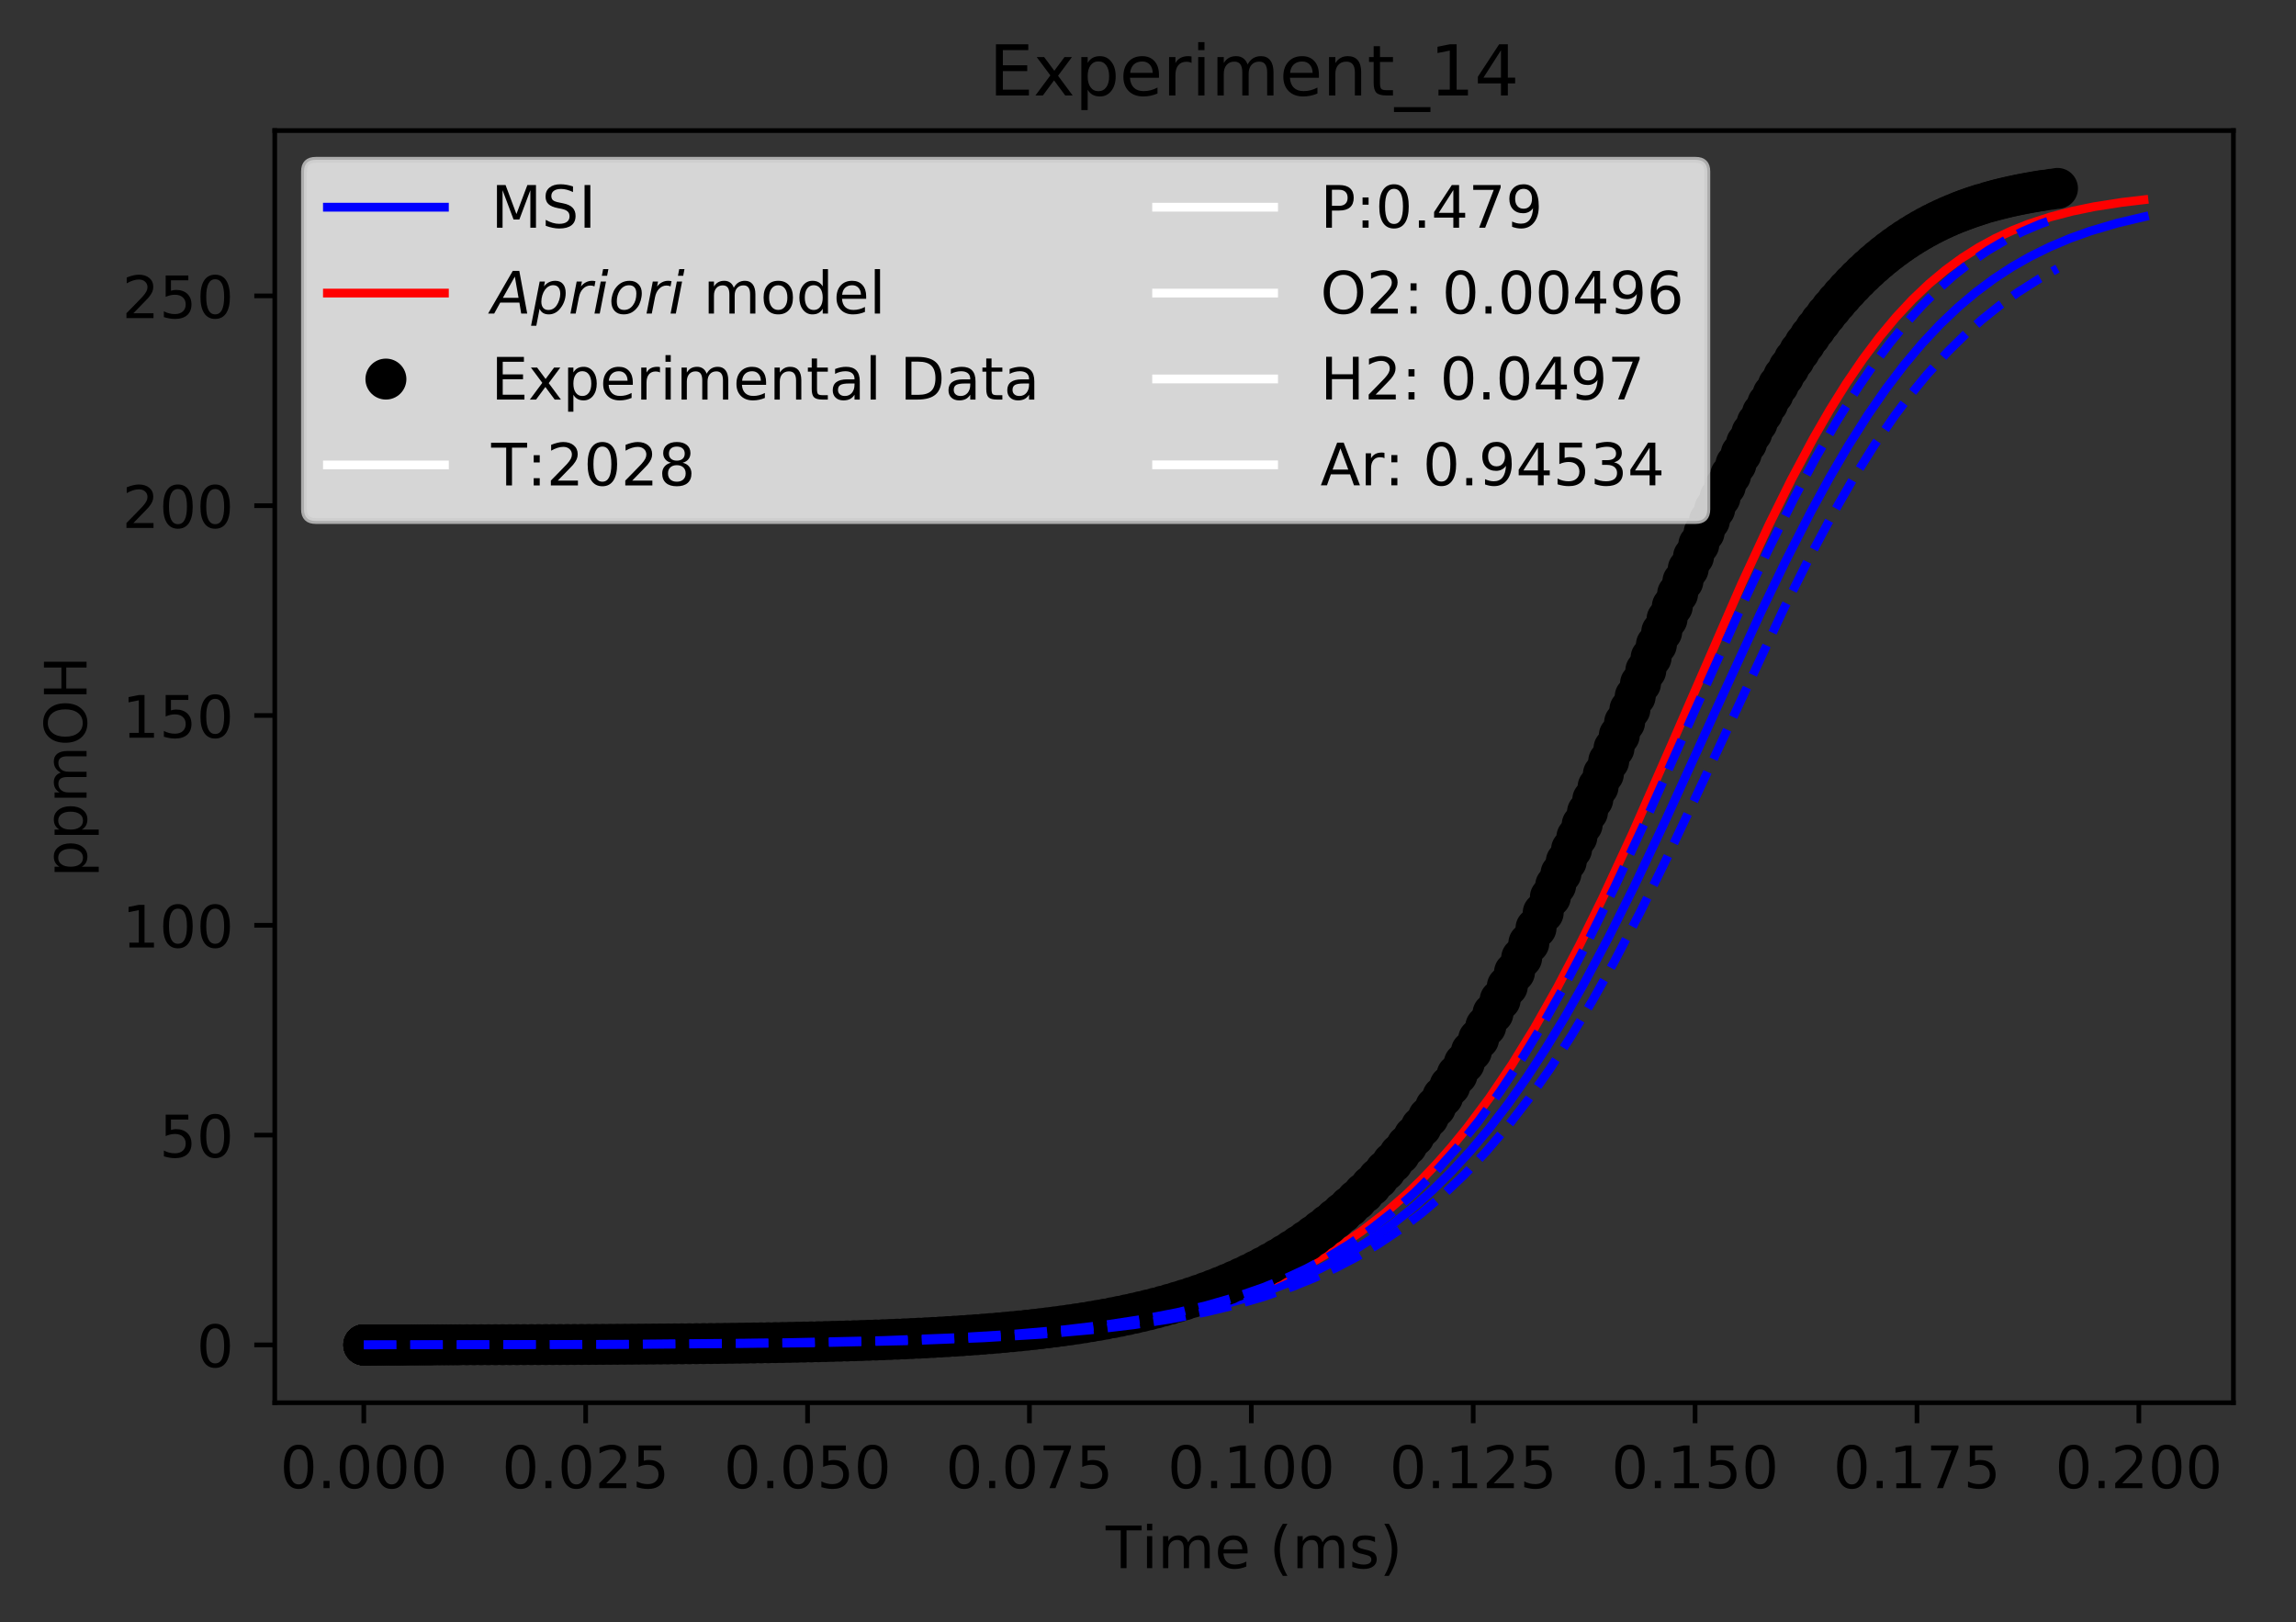 <?xml version="1.0" encoding="utf-8" standalone="no"?>
<!DOCTYPE svg PUBLIC "-//W3C//DTD SVG 1.1//EN"
  "http://www.w3.org/Graphics/SVG/1.1/DTD/svg11.dtd">
<!-- Created with matplotlib (https://matplotlib.org/) -->
<svg height="277.314pt" version="1.1" viewBox="0 0 392.466 277.314" width="392.466pt" xmlns="http://www.w3.org/2000/svg" xmlns:xlink="http://www.w3.org/1999/xlink">
 <rect x="0" y="0" width="392.466" height="277.314" fill="#333333" stroke="none"/>
 <defs>
  <style type="text/css">
*{stroke-linecap:butt;stroke-linejoin:round;}
  </style>
 </defs>
 <g id="figure_1">
  <g id="patch_1">
   <path d="M 0 277.314 
L 392.466 277.314 
L 392.466 0 
L 0 0 
z
" style="fill:none;"/>
  </g>
  <g id="axes_1">
   <g id="patch_2">
    <path d="M 46.966 239.758 
L 381.766 239.758 
L 381.766 22.318 
L 46.966 22.318 
z
" style="fill:none;"/>
   </g>
   <g id="matplotlib.axis_1">
    <g id="xtick_1">
     <g id="line2d_1">
      <defs>
       <path d="M 0 0 
L 0 3.5 
" id="m6c1965c809" style="stroke:#000000;stroke-width:0.8;"/>
      </defs>
      <g>
       <use style="stroke:#000000;stroke-width:0.8;" x="62.184" xlink:href="#m6c1965c809" y="239.758"/>
      </g>
     </g>
     <g id="text_1">
      <!-- 0.000 -->
      <defs>
       <path d="M 31.781 66.406 
Q 24.172 66.406 20.328 58.906 
Q 16.5 51.422 16.5 36.375 
Q 16.5 21.391 20.328 13.891 
Q 24.172 6.391 31.781 6.391 
Q 39.453 6.391 43.281 13.891 
Q 47.125 21.391 47.125 36.375 
Q 47.125 51.422 43.281 58.906 
Q 39.453 66.406 31.781 66.406 
z
M 31.781 74.219 
Q 44.047 74.219 50.516 64.516 
Q 56.984 54.828 56.984 36.375 
Q 56.984 17.969 50.516 8.266 
Q 44.047 -1.422 31.781 -1.422 
Q 19.531 -1.422 13.062 8.266 
Q 6.594 17.969 6.594 36.375 
Q 6.594 54.828 13.062 64.516 
Q 19.531 74.219 31.781 74.219 
z
" id="DejaVuSans-48"/>
       <path d="M 10.688 12.406 
L 21 12.406 
L 21 0 
L 10.688 0 
z
" id="DejaVuSans-46"/>
      </defs>
      <g transform="translate(47.87 254.357)scale(0.1 -0.1)">
       <use xlink:href="#DejaVuSans-48"/>
       <use x="63.623" xlink:href="#DejaVuSans-46"/>
       <use x="95.41" xlink:href="#DejaVuSans-48"/>
       <use x="159.033" xlink:href="#DejaVuSans-48"/>
       <use x="222.656" xlink:href="#DejaVuSans-48"/>
      </g>
     </g>
    </g>
    <g id="xtick_2">
     <g id="line2d_2">
      <g>
       <use style="stroke:#000000;stroke-width:0.8;" x="100.111" xlink:href="#m6c1965c809" y="239.758"/>
      </g>
     </g>
     <g id="text_2">
      <!-- 0.025 -->
      <defs>
       <path d="M 19.188 8.297 
L 53.609 8.297 
L 53.609 0 
L 7.328 0 
L 7.328 8.297 
Q 12.938 14.109 22.625 23.891 
Q 32.328 33.688 34.812 36.531 
Q 39.547 41.844 41.422 45.531 
Q 43.312 49.219 43.312 52.781 
Q 43.312 58.594 39.234 62.25 
Q 35.156 65.922 28.609 65.922 
Q 23.969 65.922 18.812 64.312 
Q 13.672 62.703 7.812 59.422 
L 7.812 69.391 
Q 13.766 71.781 18.938 73 
Q 24.125 74.219 28.422 74.219 
Q 39.75 74.219 46.484 68.547 
Q 53.219 62.891 53.219 53.422 
Q 53.219 48.922 51.531 44.891 
Q 49.859 40.875 45.406 35.406 
Q 44.188 33.984 37.641 27.219 
Q 31.109 20.453 19.188 8.297 
z
" id="DejaVuSans-50"/>
       <path d="M 10.797 72.906 
L 49.516 72.906 
L 49.516 64.594 
L 19.828 64.594 
L 19.828 46.734 
Q 21.969 47.469 24.109 47.828 
Q 26.266 48.188 28.422 48.188 
Q 40.625 48.188 47.75 41.5 
Q 54.891 34.812 54.891 23.391 
Q 54.891 11.625 47.562 5.094 
Q 40.234 -1.422 26.906 -1.422 
Q 22.312 -1.422 17.547 -0.641 
Q 12.797 0.141 7.719 1.703 
L 7.719 11.625 
Q 12.109 9.234 16.797 8.062 
Q 21.484 6.891 26.703 6.891 
Q 35.156 6.891 40.078 11.328 
Q 45.016 15.766 45.016 23.391 
Q 45.016 31 40.078 35.438 
Q 35.156 39.891 26.703 39.891 
Q 22.75 39.891 18.812 39.016 
Q 14.891 38.141 10.797 36.281 
z
" id="DejaVuSans-53"/>
      </defs>
      <g transform="translate(85.797 254.357)scale(0.1 -0.1)">
       <use xlink:href="#DejaVuSans-48"/>
       <use x="63.623" xlink:href="#DejaVuSans-46"/>
       <use x="95.41" xlink:href="#DejaVuSans-48"/>
       <use x="159.033" xlink:href="#DejaVuSans-50"/>
       <use x="222.656" xlink:href="#DejaVuSans-53"/>
      </g>
     </g>
    </g>
    <g id="xtick_3">
     <g id="line2d_3">
      <g>
       <use style="stroke:#000000;stroke-width:0.8;" x="138.039" xlink:href="#m6c1965c809" y="239.758"/>
      </g>
     </g>
     <g id="text_3">
      <!-- 0.050 -->
      <g transform="translate(123.725 254.357)scale(0.1 -0.1)">
       <use xlink:href="#DejaVuSans-48"/>
       <use x="63.623" xlink:href="#DejaVuSans-46"/>
       <use x="95.41" xlink:href="#DejaVuSans-48"/>
       <use x="159.033" xlink:href="#DejaVuSans-53"/>
       <use x="222.656" xlink:href="#DejaVuSans-48"/>
      </g>
     </g>
    </g>
    <g id="xtick_4">
     <g id="line2d_4">
      <g>
       <use style="stroke:#000000;stroke-width:0.8;" x="175.966" xlink:href="#m6c1965c809" y="239.758"/>
      </g>
     </g>
     <g id="text_4">
      <!-- 0.075 -->
      <defs>
       <path d="M 8.203 72.906 
L 55.078 72.906 
L 55.078 68.703 
L 28.609 0 
L 18.312 0 
L 43.219 64.594 
L 8.203 64.594 
z
" id="DejaVuSans-55"/>
      </defs>
      <g transform="translate(161.652 254.357)scale(0.1 -0.1)">
       <use xlink:href="#DejaVuSans-48"/>
       <use x="63.623" xlink:href="#DejaVuSans-46"/>
       <use x="95.41" xlink:href="#DejaVuSans-48"/>
       <use x="159.033" xlink:href="#DejaVuSans-55"/>
       <use x="222.656" xlink:href="#DejaVuSans-53"/>
      </g>
     </g>
    </g>
    <g id="xtick_5">
     <g id="line2d_5">
      <g>
       <use style="stroke:#000000;stroke-width:0.8;" x="213.894" xlink:href="#m6c1965c809" y="239.758"/>
      </g>
     </g>
     <g id="text_5">
      <!-- 0.100 -->
      <defs>
       <path d="M 12.406 8.297 
L 28.516 8.297 
L 28.516 63.922 
L 10.984 60.406 
L 10.984 69.391 
L 28.422 72.906 
L 38.281 72.906 
L 38.281 8.297 
L 54.391 8.297 
L 54.391 0 
L 12.406 0 
z
" id="DejaVuSans-49"/>
      </defs>
      <g transform="translate(199.58 254.357)scale(0.1 -0.1)">
       <use xlink:href="#DejaVuSans-48"/>
       <use x="63.623" xlink:href="#DejaVuSans-46"/>
       <use x="95.41" xlink:href="#DejaVuSans-49"/>
       <use x="159.033" xlink:href="#DejaVuSans-48"/>
       <use x="222.656" xlink:href="#DejaVuSans-48"/>
      </g>
     </g>
    </g>
    <g id="xtick_6">
     <g id="line2d_6">
      <g>
       <use style="stroke:#000000;stroke-width:0.8;" x="251.821" xlink:href="#m6c1965c809" y="239.758"/>
      </g>
     </g>
     <g id="text_6">
      <!-- 0.125 -->
      <g transform="translate(237.507 254.357)scale(0.1 -0.1)">
       <use xlink:href="#DejaVuSans-48"/>
       <use x="63.623" xlink:href="#DejaVuSans-46"/>
       <use x="95.41" xlink:href="#DejaVuSans-49"/>
       <use x="159.033" xlink:href="#DejaVuSans-50"/>
       <use x="222.656" xlink:href="#DejaVuSans-53"/>
      </g>
     </g>
    </g>
    <g id="xtick_7">
     <g id="line2d_7">
      <g>
       <use style="stroke:#000000;stroke-width:0.8;" x="289.749" xlink:href="#m6c1965c809" y="239.758"/>
      </g>
     </g>
     <g id="text_7">
      <!-- 0.150 -->
      <g transform="translate(275.435 254.357)scale(0.1 -0.1)">
       <use xlink:href="#DejaVuSans-48"/>
       <use x="63.623" xlink:href="#DejaVuSans-46"/>
       <use x="95.41" xlink:href="#DejaVuSans-49"/>
       <use x="159.033" xlink:href="#DejaVuSans-53"/>
       <use x="222.656" xlink:href="#DejaVuSans-48"/>
      </g>
     </g>
    </g>
    <g id="xtick_8">
     <g id="line2d_8">
      <g>
       <use style="stroke:#000000;stroke-width:0.8;" x="327.676" xlink:href="#m6c1965c809" y="239.758"/>
      </g>
     </g>
     <g id="text_8">
      <!-- 0.175 -->
      <g transform="translate(313.362 254.357)scale(0.1 -0.1)">
       <use xlink:href="#DejaVuSans-48"/>
       <use x="63.623" xlink:href="#DejaVuSans-46"/>
       <use x="95.41" xlink:href="#DejaVuSans-49"/>
       <use x="159.033" xlink:href="#DejaVuSans-55"/>
       <use x="222.656" xlink:href="#DejaVuSans-53"/>
      </g>
     </g>
    </g>
    <g id="xtick_9">
     <g id="line2d_9">
      <g>
       <use style="stroke:#000000;stroke-width:0.8;" x="365.604" xlink:href="#m6c1965c809" y="239.758"/>
      </g>
     </g>
     <g id="text_9">
      <!-- 0.200 -->
      <g transform="translate(351.29 254.357)scale(0.1 -0.1)">
       <use xlink:href="#DejaVuSans-48"/>
       <use x="63.623" xlink:href="#DejaVuSans-46"/>
       <use x="95.41" xlink:href="#DejaVuSans-50"/>
       <use x="159.033" xlink:href="#DejaVuSans-48"/>
       <use x="222.656" xlink:href="#DejaVuSans-48"/>
      </g>
     </g>
    </g>
    <g id="text_10">
     <!-- Time (ms) -->
     <defs>
      <path d="M -0.297 72.906 
L 61.375 72.906 
L 61.375 64.594 
L 35.5 64.594 
L 35.5 0 
L 25.594 0 
L 25.594 64.594 
L -0.297 64.594 
z
" id="DejaVuSans-84"/>
      <path d="M 9.422 54.688 
L 18.406 54.688 
L 18.406 0 
L 9.422 0 
z
M 9.422 75.984 
L 18.406 75.984 
L 18.406 64.594 
L 9.422 64.594 
z
" id="DejaVuSans-105"/>
      <path d="M 52 44.188 
Q 55.375 50.25 60.062 53.125 
Q 64.75 56 71.094 56 
Q 79.641 56 84.281 50.016 
Q 88.922 44.047 88.922 33.016 
L 88.922 0 
L 79.891 0 
L 79.891 32.719 
Q 79.891 40.578 77.094 44.375 
Q 74.312 48.188 68.609 48.188 
Q 61.625 48.188 57.562 43.547 
Q 53.516 38.922 53.516 30.906 
L 53.516 0 
L 44.484 0 
L 44.484 32.719 
Q 44.484 40.625 41.703 44.406 
Q 38.922 48.188 33.109 48.188 
Q 26.219 48.188 22.156 43.531 
Q 18.109 38.875 18.109 30.906 
L 18.109 0 
L 9.078 0 
L 9.078 54.688 
L 18.109 54.688 
L 18.109 46.188 
Q 21.188 51.219 25.484 53.609 
Q 29.781 56 35.688 56 
Q 41.656 56 45.828 52.969 
Q 50 49.953 52 44.188 
z
" id="DejaVuSans-109"/>
      <path d="M 56.203 29.594 
L 56.203 25.203 
L 14.891 25.203 
Q 15.484 15.922 20.484 11.062 
Q 25.484 6.203 34.422 6.203 
Q 39.594 6.203 44.453 7.469 
Q 49.312 8.734 54.109 11.281 
L 54.109 2.781 
Q 49.266 0.734 44.188 -0.344 
Q 39.109 -1.422 33.891 -1.422 
Q 20.797 -1.422 13.156 6.188 
Q 5.516 13.812 5.516 26.812 
Q 5.516 40.234 12.766 48.109 
Q 20.016 56 32.328 56 
Q 43.359 56 49.781 48.891 
Q 56.203 41.797 56.203 29.594 
z
M 47.219 32.234 
Q 47.125 39.594 43.094 43.984 
Q 39.062 48.391 32.422 48.391 
Q 24.906 48.391 20.391 44.141 
Q 15.875 39.891 15.188 32.172 
z
" id="DejaVuSans-101"/>
      <path id="DejaVuSans-32"/>
      <path d="M 31 75.875 
Q 24.469 64.656 21.281 53.656 
Q 18.109 42.672 18.109 31.391 
Q 18.109 20.125 21.312 9.062 
Q 24.516 -2 31 -13.188 
L 23.188 -13.188 
Q 15.875 -1.703 12.234 9.375 
Q 8.594 20.453 8.594 31.391 
Q 8.594 42.281 12.203 53.312 
Q 15.828 64.359 23.188 75.875 
z
" id="DejaVuSans-40"/>
      <path d="M 44.281 53.078 
L 44.281 44.578 
Q 40.484 46.531 36.375 47.5 
Q 32.281 48.484 27.875 48.484 
Q 21.188 48.484 17.844 46.438 
Q 14.5 44.391 14.5 40.281 
Q 14.5 37.156 16.891 35.375 
Q 19.281 33.594 26.516 31.984 
L 29.594 31.297 
Q 39.156 29.25 43.188 25.516 
Q 47.219 21.781 47.219 15.094 
Q 47.219 7.469 41.188 3.016 
Q 35.156 -1.422 24.609 -1.422 
Q 20.219 -1.422 15.453 -0.562 
Q 10.688 0.297 5.422 2 
L 5.422 11.281 
Q 10.406 8.688 15.234 7.391 
Q 20.062 6.109 24.812 6.109 
Q 31.156 6.109 34.562 8.281 
Q 37.984 10.453 37.984 14.406 
Q 37.984 18.062 35.516 20.016 
Q 33.062 21.969 24.703 23.781 
L 21.578 24.516 
Q 13.234 26.266 9.516 29.906 
Q 5.812 33.547 5.812 39.891 
Q 5.812 47.609 11.281 51.797 
Q 16.75 56 26.812 56 
Q 31.781 56 36.172 55.266 
Q 40.578 54.547 44.281 53.078 
z
" id="DejaVuSans-115"/>
      <path d="M 8.016 75.875 
L 15.828 75.875 
Q 23.141 64.359 26.781 53.312 
Q 30.422 42.281 30.422 31.391 
Q 30.422 20.453 26.781 9.375 
Q 23.141 -1.703 15.828 -13.188 
L 8.016 -13.188 
Q 14.5 -2 17.703 9.062 
Q 20.906 20.125 20.906 31.391 
Q 20.906 42.672 17.703 53.656 
Q 14.5 64.656 8.016 75.875 
z
" id="DejaVuSans-41"/>
     </defs>
     <g transform="translate(189.012 268.035)scale(0.1 -0.1)">
      <use xlink:href="#DejaVuSans-84"/>
      <use x="61.037" xlink:href="#DejaVuSans-105"/>
      <use x="88.82" xlink:href="#DejaVuSans-109"/>
      <use x="186.232" xlink:href="#DejaVuSans-101"/>
      <use x="247.756" xlink:href="#DejaVuSans-32"/>
      <use x="279.543" xlink:href="#DejaVuSans-40"/>
      <use x="318.557" xlink:href="#DejaVuSans-109"/>
      <use x="415.969" xlink:href="#DejaVuSans-115"/>
      <use x="468.068" xlink:href="#DejaVuSans-41"/>
     </g>
    </g>
   </g>
   <g id="matplotlib.axis_2">
    <g id="ytick_1">
     <g id="line2d_10">
      <defs>
       <path d="M 0 0 
L -3.5 0 
" id="m6d9301f81c" style="stroke:#000000;stroke-width:0.8;"/>
      </defs>
      <g>
       <use style="stroke:#000000;stroke-width:0.8;" x="46.966" xlink:href="#m6d9301f81c" y="229.874"/>
      </g>
     </g>
     <g id="text_11">
      <!-- 0 -->
      <g transform="translate(33.603 233.674)scale(0.1 -0.1)">
       <use xlink:href="#DejaVuSans-48"/>
      </g>
     </g>
    </g>
    <g id="ytick_2">
     <g id="line2d_11">
      <g>
       <use style="stroke:#000000;stroke-width:0.8;" x="46.966" xlink:href="#m6d9301f81c" y="194.014"/>
      </g>
     </g>
     <g id="text_12">
      <!-- 50 -->
      <g transform="translate(27.241 197.813)scale(0.1 -0.1)">
       <use xlink:href="#DejaVuSans-53"/>
       <use x="63.623" xlink:href="#DejaVuSans-48"/>
      </g>
     </g>
    </g>
    <g id="ytick_3">
     <g id="line2d_12">
      <g>
       <use style="stroke:#000000;stroke-width:0.8;" x="46.966" xlink:href="#m6d9301f81c" y="158.153"/>
      </g>
     </g>
     <g id="text_13">
      <!-- 100 -->
      <g transform="translate(20.878 161.952)scale(0.1 -0.1)">
       <use xlink:href="#DejaVuSans-49"/>
       <use x="63.623" xlink:href="#DejaVuSans-48"/>
       <use x="127.246" xlink:href="#DejaVuSans-48"/>
      </g>
     </g>
    </g>
    <g id="ytick_4">
     <g id="line2d_13">
      <g>
       <use style="stroke:#000000;stroke-width:0.8;" x="46.966" xlink:href="#m6d9301f81c" y="122.293"/>
      </g>
     </g>
     <g id="text_14">
      <!-- 150 -->
      <g transform="translate(20.878 126.092)scale(0.1 -0.1)">
       <use xlink:href="#DejaVuSans-49"/>
       <use x="63.623" xlink:href="#DejaVuSans-53"/>
       <use x="127.246" xlink:href="#DejaVuSans-48"/>
      </g>
     </g>
    </g>
    <g id="ytick_5">
     <g id="line2d_14">
      <g>
       <use style="stroke:#000000;stroke-width:0.8;" x="46.966" xlink:href="#m6d9301f81c" y="86.432"/>
      </g>
     </g>
     <g id="text_15">
      <!-- 200 -->
      <g transform="translate(20.878 90.231)scale(0.1 -0.1)">
       <use xlink:href="#DejaVuSans-50"/>
       <use x="63.623" xlink:href="#DejaVuSans-48"/>
       <use x="127.246" xlink:href="#DejaVuSans-48"/>
      </g>
     </g>
    </g>
    <g id="ytick_6">
     <g id="line2d_15">
      <g>
       <use style="stroke:#000000;stroke-width:0.8;" x="46.966" xlink:href="#m6d9301f81c" y="50.571"/>
      </g>
     </g>
     <g id="text_16">
      <!-- 250 -->
      <g transform="translate(20.878 54.371)scale(0.1 -0.1)">
       <use xlink:href="#DejaVuSans-50"/>
       <use x="63.623" xlink:href="#DejaVuSans-53"/>
       <use x="127.246" xlink:href="#DejaVuSans-48"/>
      </g>
     </g>
    </g>
    <g id="text_17">
     <!-- ppmOH -->
     <defs>
      <path d="M 18.109 8.203 
L 18.109 -20.797 
L 9.078 -20.797 
L 9.078 54.688 
L 18.109 54.688 
L 18.109 46.391 
Q 20.953 51.266 25.266 53.625 
Q 29.594 56 35.594 56 
Q 45.562 56 51.781 48.094 
Q 58.016 40.188 58.016 27.297 
Q 58.016 14.406 51.781 6.484 
Q 45.562 -1.422 35.594 -1.422 
Q 29.594 -1.422 25.266 0.953 
Q 20.953 3.328 18.109 8.203 
z
M 48.688 27.297 
Q 48.688 37.203 44.609 42.844 
Q 40.531 48.484 33.406 48.484 
Q 26.266 48.484 22.188 42.844 
Q 18.109 37.203 18.109 27.297 
Q 18.109 17.391 22.188 11.75 
Q 26.266 6.109 33.406 6.109 
Q 40.531 6.109 44.609 11.75 
Q 48.688 17.391 48.688 27.297 
z
" id="DejaVuSans-112"/>
      <path d="M 39.406 66.219 
Q 28.656 66.219 22.328 58.203 
Q 16.016 50.203 16.016 36.375 
Q 16.016 22.609 22.328 14.594 
Q 28.656 6.594 39.406 6.594 
Q 50.141 6.594 56.422 14.594 
Q 62.703 22.609 62.703 36.375 
Q 62.703 50.203 56.422 58.203 
Q 50.141 66.219 39.406 66.219 
z
M 39.406 74.219 
Q 54.734 74.219 63.906 63.938 
Q 73.094 53.656 73.094 36.375 
Q 73.094 19.141 63.906 8.859 
Q 54.734 -1.422 39.406 -1.422 
Q 24.031 -1.422 14.812 8.828 
Q 5.609 19.094 5.609 36.375 
Q 5.609 53.656 14.812 63.938 
Q 24.031 74.219 39.406 74.219 
z
" id="DejaVuSans-79"/>
      <path d="M 9.812 72.906 
L 19.672 72.906 
L 19.672 43.016 
L 55.516 43.016 
L 55.516 72.906 
L 65.375 72.906 
L 65.375 0 
L 55.516 0 
L 55.516 34.719 
L 19.672 34.719 
L 19.672 0 
L 9.812 0 
z
" id="DejaVuSans-72"/>
     </defs>
     <g transform="translate(14.798 149.953)rotate(-90)scale(0.1 -0.1)">
      <use xlink:href="#DejaVuSans-112"/>
      <use x="63.477" xlink:href="#DejaVuSans-112"/>
      <use x="126.953" xlink:href="#DejaVuSans-109"/>
      <use x="224.365" xlink:href="#DejaVuSans-79"/>
      <use x="303.076" xlink:href="#DejaVuSans-72"/>
     </g>
    </g>
   </g>
   <g id="line2d_16">
    <path clip-path="url(#p5ce510cb1b)" d="M 62.184 229.874 
L 110.23 229.766 
L 136.082 229.521 
L 153.316 229.143 
L 165.165 228.684 
L 174.859 228.109 
L 183.476 227.377 
L 191.016 226.499 
L 197.479 225.512 
L 202.865 224.48 
L 208.25 223.213 
L 212.559 221.996 
L 216.867 220.567 
L 221.176 218.893 
L 225.484 216.935 
L 228.716 215.256 
L 231.947 213.376 
L 235.179 211.274 
L 238.41 208.931 
L 241.642 206.326 
L 244.873 203.436 
L 248.104 200.243 
L 251.336 196.727 
L 254.567 192.872 
L 257.799 188.662 
L 261.03 184.089 
L 264.262 179.148 
L 267.493 173.84 
L 270.724 168.177 
L 275.033 160.104 
L 279.341 151.5 
L 284.727 140.153 
L 293.344 121.263 
L 300.884 104.892 
L 305.193 95.974 
L 309.501 87.563 
L 312.733 81.66 
L 315.964 76.148 
L 319.342 70.832 
L 322.409 66.412 
L 325.477 62.381 
L 328.544 58.735 
L 331.611 55.459 
L 334.679 52.536 
L 337.746 49.944 
L 340.814 47.657 
L 343.881 45.649 
L 346.948 43.894 
L 350.407 42.185 
L 353.866 40.728 
L 357.324 39.491 
L 361.936 38.129 
L 366.547 37.042 
L 366.547 37.042 
" style="fill:none;stroke:#0000ff;stroke-linecap:square;stroke-width:1.5;"/>
   </g>
   <g id="line2d_17">
    <path clip-path="url(#p5ce510cb1b)" d="M 62.184 229.874 
L 107.526 229.768 
L 133.325 229.521 
L 150.095 229.151 
L 162.995 228.639 
L 173.314 227.99 
L 181.054 227.297 
L 187.504 226.533 
L 193.954 225.55 
L 199.114 224.566 
L 204.274 223.366 
L 209.433 221.906 
L 213.303 220.608 
L 217.173 219.11 
L 221.043 217.382 
L 224.913 215.395 
L 228.783 213.115 
L 232.653 210.505 
L 236.523 207.529 
L 240.393 204.148 
L 242.973 201.649 
L 245.553 198.942 
L 248.133 196.016 
L 250.713 192.861 
L 254.583 187.684 
L 258.452 181.952 
L 262.322 175.658 
L 266.192 168.806 
L 270.062 161.418 
L 273.932 153.538 
L 279.092 142.382 
L 285.441 127.944 
L 297.69 99.824 
L 302.402 89.664 
L 306.171 82.045 
L 309.94 74.978 
L 312.766 70.082 
L 315.593 65.554 
L 318.42 61.404 
L 321.247 57.634 
L 324.074 54.239 
L 326.9 51.206 
L 329.727 48.518 
L 332.554 46.155 
L 335.381 44.092 
L 338.208 42.303 
L 341.034 40.762 
L 343.861 39.442 
L 346.688 38.318 
L 350.457 37.083 
L 354.226 36.1 
L 357.995 35.325 
L 362.706 34.589 
L 366.475 34.146 
L 366.475 34.146 
" style="fill:none;stroke:#ff0000;stroke-linecap:square;stroke-width:1.5;"/>
   </g>
   <g id="line2d_18">
    <defs>
     <path d="M 0 3 
C 0.796 3 1.559 2.684 2.121 2.121 
C 2.684 1.559 3 0.796 3 0 
C 3 -0.796 2.684 -1.559 2.121 -2.121 
C 1.559 -2.684 0.796 -3 0 -3 
C -0.796 -3 -1.559 -2.684 -2.121 -2.121 
C -2.684 -1.559 -3 -0.796 -3 0 
C -3 0.796 -2.684 1.559 -2.121 2.121 
C -1.559 2.684 -0.796 3 0 3 
z
" id="m33dbb93006" style="stroke:#000000;"/>
    </defs>
    <g clip-path="url(#p5ce510cb1b)">
     <use style="stroke:#000000;" x="62.184" xlink:href="#m33dbb93006" y="229.874"/>
     <use style="stroke:#000000;" x="62.184" xlink:href="#m33dbb93006" y="229.874"/>
     <use style="stroke:#000000;" x="62.188" xlink:href="#m33dbb93006" y="229.874"/>
     <use style="stroke:#000000;" x="62.191" xlink:href="#m33dbb93006" y="229.874"/>
     <use style="stroke:#000000;" x="62.196" xlink:href="#m33dbb93006" y="229.874"/>
     <use style="stroke:#000000;" x="62.206" xlink:href="#m33dbb93006" y="229.874"/>
     <use style="stroke:#000000;" x="62.222" xlink:href="#m33dbb93006" y="229.874"/>
     <use style="stroke:#000000;" x="62.25" xlink:href="#m33dbb93006" y="229.874"/>
     <use style="stroke:#000000;" x="62.278" xlink:href="#m33dbb93006" y="229.874"/>
     <use style="stroke:#000000;" x="62.306" xlink:href="#m33dbb93006" y="229.874"/>
     <use style="stroke:#000000;" x="62.334" xlink:href="#m33dbb93006" y="229.874"/>
     <use style="stroke:#000000;" x="62.4" xlink:href="#m33dbb93006" y="229.874"/>
     <use style="stroke:#000000;" x="62.466" xlink:href="#m33dbb93006" y="229.874"/>
     <use style="stroke:#000000;" x="62.532" xlink:href="#m33dbb93006" y="229.874"/>
     <use style="stroke:#000000;" x="62.598" xlink:href="#m33dbb93006" y="229.874"/>
     <use style="stroke:#000000;" x="62.665" xlink:href="#m33dbb93006" y="229.874"/>
     <use style="stroke:#000000;" x="62.731" xlink:href="#m33dbb93006" y="229.874"/>
     <use style="stroke:#000000;" x="62.836" xlink:href="#m33dbb93006" y="229.874"/>
     <use style="stroke:#000000;" x="62.941" xlink:href="#m33dbb93006" y="229.874"/>
     <use style="stroke:#000000;" x="63.046" xlink:href="#m33dbb93006" y="229.874"/>
     <use style="stroke:#000000;" x="63.15" xlink:href="#m33dbb93006" y="229.874"/>
     <use style="stroke:#000000;" x="63.326" xlink:href="#m33dbb93006" y="229.874"/>
     <use style="stroke:#000000;" x="63.502" xlink:href="#m33dbb93006" y="229.874"/>
     <use style="stroke:#000000;" x="63.677" xlink:href="#m33dbb93006" y="229.874"/>
     <use style="stroke:#000000;" x="63.853" xlink:href="#m33dbb93006" y="229.874"/>
     <use style="stroke:#000000;" x="64.028" xlink:href="#m33dbb93006" y="229.874"/>
     <use style="stroke:#000000;" x="64.204" xlink:href="#m33dbb93006" y="229.874"/>
     <use style="stroke:#000000;" x="64.38" xlink:href="#m33dbb93006" y="229.874"/>
     <use style="stroke:#000000;" x="64.68" xlink:href="#m33dbb93006" y="229.874"/>
     <use style="stroke:#000000;" x="64.981" xlink:href="#m33dbb93006" y="229.873"/>
     <use style="stroke:#000000;" x="65.282" xlink:href="#m33dbb93006" y="229.873"/>
     <use style="stroke:#000000;" x="65.582" xlink:href="#m33dbb93006" y="229.873"/>
     <use style="stroke:#000000;" x="65.883" xlink:href="#m33dbb93006" y="229.873"/>
     <use style="stroke:#000000;" x="66.183" xlink:href="#m33dbb93006" y="229.872"/>
     <use style="stroke:#000000;" x="66.484" xlink:href="#m33dbb93006" y="229.872"/>
     <use style="stroke:#000000;" x="66.785" xlink:href="#m33dbb93006" y="229.872"/>
     <use style="stroke:#000000;" x="67.085" xlink:href="#m33dbb93006" y="229.872"/>
     <use style="stroke:#000000;" x="67.386" xlink:href="#m33dbb93006" y="229.871"/>
     <use style="stroke:#000000;" x="67.687" xlink:href="#m33dbb93006" y="229.871"/>
     <use style="stroke:#000000;" x="67.987" xlink:href="#m33dbb93006" y="229.871"/>
     <use style="stroke:#000000;" x="68.288" xlink:href="#m33dbb93006" y="229.871"/>
     <use style="stroke:#000000;" x="68.589" xlink:href="#m33dbb93006" y="229.87"/>
     <use style="stroke:#000000;" x="68.889" xlink:href="#m33dbb93006" y="229.87"/>
     <use style="stroke:#000000;" x="69.19" xlink:href="#m33dbb93006" y="229.87"/>
     <use style="stroke:#000000;" x="69.49" xlink:href="#m33dbb93006" y="229.869"/>
     <use style="stroke:#000000;" x="69.945" xlink:href="#m33dbb93006" y="229.869"/>
     <use style="stroke:#000000;" x="70.4" xlink:href="#m33dbb93006" y="229.868"/>
     <use style="stroke:#000000;" x="70.855" xlink:href="#m33dbb93006" y="229.868"/>
     <use style="stroke:#000000;" x="71.31" xlink:href="#m33dbb93006" y="229.867"/>
     <use style="stroke:#000000;" x="71.765" xlink:href="#m33dbb93006" y="229.867"/>
     <use style="stroke:#000000;" x="72.22" xlink:href="#m33dbb93006" y="229.866"/>
     <use style="stroke:#000000;" x="72.675" xlink:href="#m33dbb93006" y="229.866"/>
     <use style="stroke:#000000;" x="73.13" xlink:href="#m33dbb93006" y="229.865"/>
     <use style="stroke:#000000;" x="73.585" xlink:href="#m33dbb93006" y="229.865"/>
     <use style="stroke:#000000;" x="74.04" xlink:href="#m33dbb93006" y="229.864"/>
     <use style="stroke:#000000;" x="74.795" xlink:href="#m33dbb93006" y="229.863"/>
     <use style="stroke:#000000;" x="75.549" xlink:href="#m33dbb93006" y="229.862"/>
     <use style="stroke:#000000;" x="76.303" xlink:href="#m33dbb93006" y="229.861"/>
     <use style="stroke:#000000;" x="77.057" xlink:href="#m33dbb93006" y="229.86"/>
     <use style="stroke:#000000;" x="77.812" xlink:href="#m33dbb93006" y="229.859"/>
     <use style="stroke:#000000;" x="78.566" xlink:href="#m33dbb93006" y="229.857"/>
     <use style="stroke:#000000;" x="79.793" xlink:href="#m33dbb93006" y="229.855"/>
     <use style="stroke:#000000;" x="81.019" xlink:href="#m33dbb93006" y="229.853"/>
     <use style="stroke:#000000;" x="82.246" xlink:href="#m33dbb93006" y="229.851"/>
     <use style="stroke:#000000;" x="83.473" xlink:href="#m33dbb93006" y="229.848"/>
     <use style="stroke:#000000;" x="84.699" xlink:href="#m33dbb93006" y="229.846"/>
     <use style="stroke:#000000;" x="85.926" xlink:href="#m33dbb93006" y="229.843"/>
     <use style="stroke:#000000;" x="87.153" xlink:href="#m33dbb93006" y="229.84"/>
     <use style="stroke:#000000;" x="88.379" xlink:href="#m33dbb93006" y="229.837"/>
     <use style="stroke:#000000;" x="89.606" xlink:href="#m33dbb93006" y="229.833"/>
     <use style="stroke:#000000;" x="90.832" xlink:href="#m33dbb93006" y="229.83"/>
     <use style="stroke:#000000;" x="92.059" xlink:href="#m33dbb93006" y="229.826"/>
     <use style="stroke:#000000;" x="93.286" xlink:href="#m33dbb93006" y="229.822"/>
     <use style="stroke:#000000;" x="94.512" xlink:href="#m33dbb93006" y="229.818"/>
     <use style="stroke:#000000;" x="95.739" xlink:href="#m33dbb93006" y="229.814"/>
     <use style="stroke:#000000;" x="96.966" xlink:href="#m33dbb93006" y="229.809"/>
     <use style="stroke:#000000;" x="98.192" xlink:href="#m33dbb93006" y="229.804"/>
     <use style="stroke:#000000;" x="99.419" xlink:href="#m33dbb93006" y="229.799"/>
     <use style="stroke:#000000;" x="100.645" xlink:href="#m33dbb93006" y="229.794"/>
     <use style="stroke:#000000;" x="101.872" xlink:href="#m33dbb93006" y="229.788"/>
     <use style="stroke:#000000;" x="103.099" xlink:href="#m33dbb93006" y="229.782"/>
     <use style="stroke:#000000;" x="104.325" xlink:href="#m33dbb93006" y="229.776"/>
     <use style="stroke:#000000;" x="105.552" xlink:href="#m33dbb93006" y="229.769"/>
     <use style="stroke:#000000;" x="106.779" xlink:href="#m33dbb93006" y="229.762"/>
     <use style="stroke:#000000;" x="108.005" xlink:href="#m33dbb93006" y="229.755"/>
     <use style="stroke:#000000;" x="109.232" xlink:href="#m33dbb93006" y="229.747"/>
     <use style="stroke:#000000;" x="110.459" xlink:href="#m33dbb93006" y="229.739"/>
     <use style="stroke:#000000;" x="111.685" xlink:href="#m33dbb93006" y="229.73"/>
     <use style="stroke:#000000;" x="112.912" xlink:href="#m33dbb93006" y="229.721"/>
     <use style="stroke:#000000;" x="114.138" xlink:href="#m33dbb93006" y="229.711"/>
     <use style="stroke:#000000;" x="115.365" xlink:href="#m33dbb93006" y="229.701"/>
     <use style="stroke:#000000;" x="116.592" xlink:href="#m33dbb93006" y="229.69"/>
     <use style="stroke:#000000;" x="117.818" xlink:href="#m33dbb93006" y="229.679"/>
     <use style="stroke:#000000;" x="119.045" xlink:href="#m33dbb93006" y="229.667"/>
     <use style="stroke:#000000;" x="120.272" xlink:href="#m33dbb93006" y="229.655"/>
     <use style="stroke:#000000;" x="121.498" xlink:href="#m33dbb93006" y="229.641"/>
     <use style="stroke:#000000;" x="122.725" xlink:href="#m33dbb93006" y="229.628"/>
     <use style="stroke:#000000;" x="123.952" xlink:href="#m33dbb93006" y="229.613"/>
     <use style="stroke:#000000;" x="125.178" xlink:href="#m33dbb93006" y="229.598"/>
     <use style="stroke:#000000;" x="126.405" xlink:href="#m33dbb93006" y="229.581"/>
     <use style="stroke:#000000;" x="127.631" xlink:href="#m33dbb93006" y="229.564"/>
     <use style="stroke:#000000;" x="128.858" xlink:href="#m33dbb93006" y="229.546"/>
     <use style="stroke:#000000;" x="130.085" xlink:href="#m33dbb93006" y="229.527"/>
     <use style="stroke:#000000;" x="131.311" xlink:href="#m33dbb93006" y="229.507"/>
     <use style="stroke:#000000;" x="132.538" xlink:href="#m33dbb93006" y="229.486"/>
     <use style="stroke:#000000;" x="133.765" xlink:href="#m33dbb93006" y="229.464"/>
     <use style="stroke:#000000;" x="134.991" xlink:href="#m33dbb93006" y="229.441"/>
     <use style="stroke:#000000;" x="136.218" xlink:href="#m33dbb93006" y="229.416"/>
     <use style="stroke:#000000;" x="137.444" xlink:href="#m33dbb93006" y="229.39"/>
     <use style="stroke:#000000;" x="138.671" xlink:href="#m33dbb93006" y="229.363"/>
     <use style="stroke:#000000;" x="139.898" xlink:href="#m33dbb93006" y="229.334"/>
     <use style="stroke:#000000;" x="141.124" xlink:href="#m33dbb93006" y="229.304"/>
     <use style="stroke:#000000;" x="142.351" xlink:href="#m33dbb93006" y="229.272"/>
     <use style="stroke:#000000;" x="143.578" xlink:href="#m33dbb93006" y="229.239"/>
     <use style="stroke:#000000;" x="144.804" xlink:href="#m33dbb93006" y="229.204"/>
     <use style="stroke:#000000;" x="146.031" xlink:href="#m33dbb93006" y="229.166"/>
     <use style="stroke:#000000;" x="147.258" xlink:href="#m33dbb93006" y="229.127"/>
     <use style="stroke:#000000;" x="148.484" xlink:href="#m33dbb93006" y="229.086"/>
     <use style="stroke:#000000;" x="149.711" xlink:href="#m33dbb93006" y="229.043"/>
     <use style="stroke:#000000;" x="150.937" xlink:href="#m33dbb93006" y="228.997"/>
     <use style="stroke:#000000;" x="152.164" xlink:href="#m33dbb93006" y="228.949"/>
     <use style="stroke:#000000;" x="153.391" xlink:href="#m33dbb93006" y="228.899"/>
     <use style="stroke:#000000;" x="154.617" xlink:href="#m33dbb93006" y="228.846"/>
     <use style="stroke:#000000;" x="155.844" xlink:href="#m33dbb93006" y="228.79"/>
     <use style="stroke:#000000;" x="157.071" xlink:href="#m33dbb93006" y="228.731"/>
     <use style="stroke:#000000;" x="158.297" xlink:href="#m33dbb93006" y="228.669"/>
     <use style="stroke:#000000;" x="159.524" xlink:href="#m33dbb93006" y="228.603"/>
     <use style="stroke:#000000;" x="160.751" xlink:href="#m33dbb93006" y="228.535"/>
     <use style="stroke:#000000;" x="161.977" xlink:href="#m33dbb93006" y="228.462"/>
     <use style="stroke:#000000;" x="163.204" xlink:href="#m33dbb93006" y="228.386"/>
     <use style="stroke:#000000;" x="164.43" xlink:href="#m33dbb93006" y="228.306"/>
     <use style="stroke:#000000;" x="165.657" xlink:href="#m33dbb93006" y="228.222"/>
     <use style="stroke:#000000;" x="166.884" xlink:href="#m33dbb93006" y="228.133"/>
     <use style="stroke:#000000;" x="168.11" xlink:href="#m33dbb93006" y="228.04"/>
     <use style="stroke:#000000;" x="169.337" xlink:href="#m33dbb93006" y="227.942"/>
     <use style="stroke:#000000;" x="170.564" xlink:href="#m33dbb93006" y="227.838"/>
     <use style="stroke:#000000;" x="171.79" xlink:href="#m33dbb93006" y="227.73"/>
     <use style="stroke:#000000;" x="173.017" xlink:href="#m33dbb93006" y="227.615"/>
     <use style="stroke:#000000;" x="174.243" xlink:href="#m33dbb93006" y="227.495"/>
     <use style="stroke:#000000;" x="175.47" xlink:href="#m33dbb93006" y="227.369"/>
     <use style="stroke:#000000;" x="176.697" xlink:href="#m33dbb93006" y="227.236"/>
     <use style="stroke:#000000;" x="177.923" xlink:href="#m33dbb93006" y="227.096"/>
     <use style="stroke:#000000;" x="179.15" xlink:href="#m33dbb93006" y="226.948"/>
     <use style="stroke:#000000;" x="180.377" xlink:href="#m33dbb93006" y="226.794"/>
     <use style="stroke:#000000;" x="181.603" xlink:href="#m33dbb93006" y="226.631"/>
     <use style="stroke:#000000;" x="182.83" xlink:href="#m33dbb93006" y="226.46"/>
     <use style="stroke:#000000;" x="184.057" xlink:href="#m33dbb93006" y="226.28"/>
     <use style="stroke:#000000;" x="185.283" xlink:href="#m33dbb93006" y="226.09"/>
     <use style="stroke:#000000;" x="186.51" xlink:href="#m33dbb93006" y="225.891"/>
     <use style="stroke:#000000;" x="187.736" xlink:href="#m33dbb93006" y="225.682"/>
     <use style="stroke:#000000;" x="188.963" xlink:href="#m33dbb93006" y="225.463"/>
     <use style="stroke:#000000;" x="190.19" xlink:href="#m33dbb93006" y="225.232"/>
     <use style="stroke:#000000;" x="191.416" xlink:href="#m33dbb93006" y="224.989"/>
     <use style="stroke:#000000;" x="192.643" xlink:href="#m33dbb93006" y="224.734"/>
     <use style="stroke:#000000;" x="193.87" xlink:href="#m33dbb93006" y="224.466"/>
     <use style="stroke:#000000;" x="195.096" xlink:href="#m33dbb93006" y="224.184"/>
     <use style="stroke:#000000;" x="196.323" xlink:href="#m33dbb93006" y="223.888"/>
     <use style="stroke:#000000;" x="197.55" xlink:href="#m33dbb93006" y="223.578"/>
     <use style="stroke:#000000;" x="198.776" xlink:href="#m33dbb93006" y="223.251"/>
     <use style="stroke:#000000;" x="200.003" xlink:href="#m33dbb93006" y="222.909"/>
     <use style="stroke:#000000;" x="201.229" xlink:href="#m33dbb93006" y="222.549"/>
     <use style="stroke:#000000;" x="202.456" xlink:href="#m33dbb93006" y="222.172"/>
     <use style="stroke:#000000;" x="203.683" xlink:href="#m33dbb93006" y="221.775"/>
     <use style="stroke:#000000;" x="204.909" xlink:href="#m33dbb93006" y="221.36"/>
     <use style="stroke:#000000;" x="206.136" xlink:href="#m33dbb93006" y="220.923"/>
     <use style="stroke:#000000;" x="207.363" xlink:href="#m33dbb93006" y="220.466"/>
     <use style="stroke:#000000;" x="208.589" xlink:href="#m33dbb93006" y="219.986"/>
     <use style="stroke:#000000;" x="209.816" xlink:href="#m33dbb93006" y="219.482"/>
     <use style="stroke:#000000;" x="211.042" xlink:href="#m33dbb93006" y="218.954"/>
     <use style="stroke:#000000;" x="212.269" xlink:href="#m33dbb93006" y="218.401"/>
     <use style="stroke:#000000;" x="213.496" xlink:href="#m33dbb93006" y="217.821"/>
     <use style="stroke:#000000;" x="214.722" xlink:href="#m33dbb93006" y="217.214"/>
     <use style="stroke:#000000;" x="215.949" xlink:href="#m33dbb93006" y="216.578"/>
     <use style="stroke:#000000;" x="217.176" xlink:href="#m33dbb93006" y="215.911"/>
     <use style="stroke:#000000;" x="218.402" xlink:href="#m33dbb93006" y="215.214"/>
     <use style="stroke:#000000;" x="219.629" xlink:href="#m33dbb93006" y="214.484"/>
     <use style="stroke:#000000;" x="220.856" xlink:href="#m33dbb93006" y="213.72"/>
     <use style="stroke:#000000;" x="222.082" xlink:href="#m33dbb93006" y="212.921"/>
     <use style="stroke:#000000;" x="223.309" xlink:href="#m33dbb93006" y="212.085"/>
     <use style="stroke:#000000;" x="224.535" xlink:href="#m33dbb93006" y="211.212"/>
     <use style="stroke:#000000;" x="225.762" xlink:href="#m33dbb93006" y="210.299"/>
     <use style="stroke:#000000;" x="226.989" xlink:href="#m33dbb93006" y="209.346"/>
     <use style="stroke:#000000;" x="228.215" xlink:href="#m33dbb93006" y="208.351"/>
     <use style="stroke:#000000;" x="229.442" xlink:href="#m33dbb93006" y="207.312"/>
     <use style="stroke:#000000;" x="230.669" xlink:href="#m33dbb93006" y="206.229"/>
     <use style="stroke:#000000;" x="231.895" xlink:href="#m33dbb93006" y="205.099"/>
     <use style="stroke:#000000;" x="233.122" xlink:href="#m33dbb93006" y="203.921"/>
     <use style="stroke:#000000;" x="234.349" xlink:href="#m33dbb93006" y="202.695"/>
     <use style="stroke:#000000;" x="235.575" xlink:href="#m33dbb93006" y="201.418"/>
     <use style="stroke:#000000;" x="236.802" xlink:href="#m33dbb93006" y="200.088"/>
     <use style="stroke:#000000;" x="238.028" xlink:href="#m33dbb93006" y="198.706"/>
     <use style="stroke:#000000;" x="239.255" xlink:href="#m33dbb93006" y="197.269"/>
     <use style="stroke:#000000;" x="240.482" xlink:href="#m33dbb93006" y="195.777"/>
     <use style="stroke:#000000;" x="241.708" xlink:href="#m33dbb93006" y="194.228"/>
     <use style="stroke:#000000;" x="242.935" xlink:href="#m33dbb93006" y="192.621"/>
     <use style="stroke:#000000;" x="244.162" xlink:href="#m33dbb93006" y="190.955"/>
     <use style="stroke:#000000;" x="245.388" xlink:href="#m33dbb93006" y="189.229"/>
     <use style="stroke:#000000;" x="246.615" xlink:href="#m33dbb93006" y="187.442"/>
     <use style="stroke:#000000;" x="247.841" xlink:href="#m33dbb93006" y="185.595"/>
     <use style="stroke:#000000;" x="249.068" xlink:href="#m33dbb93006" y="183.685"/>
     <use style="stroke:#000000;" x="250.295" xlink:href="#m33dbb93006" y="181.714"/>
     <use style="stroke:#000000;" x="251.521" xlink:href="#m33dbb93006" y="179.68"/>
     <use style="stroke:#000000;" x="252.748" xlink:href="#m33dbb93006" y="177.583"/>
     <use style="stroke:#000000;" x="253.975" xlink:href="#m33dbb93006" y="175.425"/>
     <use style="stroke:#000000;" x="255.201" xlink:href="#m33dbb93006" y="173.204"/>
     <use style="stroke:#000000;" x="256.428" xlink:href="#m33dbb93006" y="170.922"/>
     <use style="stroke:#000000;" x="257.655" xlink:href="#m33dbb93006" y="168.58"/>
     <use style="stroke:#000000;" x="258.881" xlink:href="#m33dbb93006" y="166.178"/>
     <use style="stroke:#000000;" x="260.108" xlink:href="#m33dbb93006" y="163.718"/>
     <use style="stroke:#000000;" x="261.334" xlink:href="#m33dbb93006" y="161.201"/>
     <use style="stroke:#000000;" x="262.561" xlink:href="#m33dbb93006" y="158.629"/>
     <use style="stroke:#000000;" x="263.788" xlink:href="#m33dbb93006" y="156.004"/>
     <use style="stroke:#000000;" x="265.014" xlink:href="#m33dbb93006" y="153.329"/>
     <use style="stroke:#000000;" x="265.921" xlink:href="#m33dbb93006" y="151.321"/>
     <use style="stroke:#000000;" x="266.827" xlink:href="#m33dbb93006" y="149.289"/>
     <use style="stroke:#000000;" x="267.733" xlink:href="#m33dbb93006" y="147.233"/>
     <use style="stroke:#000000;" x="268.639" xlink:href="#m33dbb93006" y="145.154"/>
     <use style="stroke:#000000;" x="269.546" xlink:href="#m33dbb93006" y="143.054"/>
     <use style="stroke:#000000;" x="270.452" xlink:href="#m33dbb93006" y="140.935"/>
     <use style="stroke:#000000;" x="271.358" xlink:href="#m33dbb93006" y="138.798"/>
     <use style="stroke:#000000;" x="272.264" xlink:href="#m33dbb93006" y="136.644"/>
     <use style="stroke:#000000;" x="273.171" xlink:href="#m33dbb93006" y="134.475"/>
     <use style="stroke:#000000;" x="274.077" xlink:href="#m33dbb93006" y="132.294"/>
     <use style="stroke:#000000;" x="274.983" xlink:href="#m33dbb93006" y="130.101"/>
     <use style="stroke:#000000;" x="275.89" xlink:href="#m33dbb93006" y="127.899"/>
     <use style="stroke:#000000;" x="276.796" xlink:href="#m33dbb93006" y="125.69"/>
     <use style="stroke:#000000;" x="277.702" xlink:href="#m33dbb93006" y="123.475"/>
     <use style="stroke:#000000;" x="278.608" xlink:href="#m33dbb93006" y="121.257"/>
     <use style="stroke:#000000;" x="279.515" xlink:href="#m33dbb93006" y="119.037"/>
     <use style="stroke:#000000;" x="280.421" xlink:href="#m33dbb93006" y="116.818"/>
     <use style="stroke:#000000;" x="281.327" xlink:href="#m33dbb93006" y="114.602"/>
     <use style="stroke:#000000;" x="282.233" xlink:href="#m33dbb93006" y="112.391"/>
     <use style="stroke:#000000;" x="283.14" xlink:href="#m33dbb93006" y="110.187"/>
     <use style="stroke:#000000;" x="284.046" xlink:href="#m33dbb93006" y="107.992"/>
     <use style="stroke:#000000;" x="284.952" xlink:href="#m33dbb93006" y="105.809"/>
     <use style="stroke:#000000;" x="285.858" xlink:href="#m33dbb93006" y="103.639"/>
     <use style="stroke:#000000;" x="286.765" xlink:href="#m33dbb93006" y="101.484"/>
     <use style="stroke:#000000;" x="287.671" xlink:href="#m33dbb93006" y="99.347"/>
     <use style="stroke:#000000;" x="288.577" xlink:href="#m33dbb93006" y="97.229"/>
     <use style="stroke:#000000;" x="289.484" xlink:href="#m33dbb93006" y="95.133"/>
     <use style="stroke:#000000;" x="290.39" xlink:href="#m33dbb93006" y="93.06"/>
     <use style="stroke:#000000;" x="291.296" xlink:href="#m33dbb93006" y="91.012"/>
     <use style="stroke:#000000;" x="292.202" xlink:href="#m33dbb93006" y="88.991"/>
     <use style="stroke:#000000;" x="293.109" xlink:href="#m33dbb93006" y="86.999"/>
     <use style="stroke:#000000;" x="294.015" xlink:href="#m33dbb93006" y="85.037"/>
     <use style="stroke:#000000;" x="294.921" xlink:href="#m33dbb93006" y="83.107"/>
     <use style="stroke:#000000;" x="295.827" xlink:href="#m33dbb93006" y="81.21"/>
     <use style="stroke:#000000;" x="296.734" xlink:href="#m33dbb93006" y="79.348"/>
     <use style="stroke:#000000;" x="297.64" xlink:href="#m33dbb93006" y="77.522"/>
     <use style="stroke:#000000;" x="298.546" xlink:href="#m33dbb93006" y="75.733"/>
     <use style="stroke:#000000;" x="299.452" xlink:href="#m33dbb93006" y="73.982"/>
     <use style="stroke:#000000;" x="300.359" xlink:href="#m33dbb93006" y="72.27"/>
     <use style="stroke:#000000;" x="301.265" xlink:href="#m33dbb93006" y="70.598"/>
     <use style="stroke:#000000;" x="302.171" xlink:href="#m33dbb93006" y="68.967"/>
     <use style="stroke:#000000;" x="303.078" xlink:href="#m33dbb93006" y="67.377"/>
     <use style="stroke:#000000;" x="303.984" xlink:href="#m33dbb93006" y="65.829"/>
     <use style="stroke:#000000;" x="304.89" xlink:href="#m33dbb93006" y="64.324"/>
     <use style="stroke:#000000;" x="305.796" xlink:href="#m33dbb93006" y="62.861"/>
     <use style="stroke:#000000;" x="306.703" xlink:href="#m33dbb93006" y="61.44"/>
     <use style="stroke:#000000;" x="307.609" xlink:href="#m33dbb93006" y="60.063"/>
     <use style="stroke:#000000;" x="308.515" xlink:href="#m33dbb93006" y="58.729"/>
     <use style="stroke:#000000;" x="309.421" xlink:href="#m33dbb93006" y="57.437"/>
     <use style="stroke:#000000;" x="310.328" xlink:href="#m33dbb93006" y="56.188"/>
     <use style="stroke:#000000;" x="311.234" xlink:href="#m33dbb93006" y="54.982"/>
     <use style="stroke:#000000;" x="312.14" xlink:href="#m33dbb93006" y="53.817"/>
     <use style="stroke:#000000;" x="313.046" xlink:href="#m33dbb93006" y="52.695"/>
     <use style="stroke:#000000;" x="313.953" xlink:href="#m33dbb93006" y="51.613"/>
     <use style="stroke:#000000;" x="314.859" xlink:href="#m33dbb93006" y="50.572"/>
     <use style="stroke:#000000;" x="315.765" xlink:href="#m33dbb93006" y="49.571"/>
     <use style="stroke:#000000;" x="316.672" xlink:href="#m33dbb93006" y="48.609"/>
     <use style="stroke:#000000;" x="317.578" xlink:href="#m33dbb93006" y="47.686"/>
     <use style="stroke:#000000;" x="318.484" xlink:href="#m33dbb93006" y="46.801"/>
     <use style="stroke:#000000;" x="319.39" xlink:href="#m33dbb93006" y="45.952"/>
     <use style="stroke:#000000;" x="320.297" xlink:href="#m33dbb93006" y="45.14"/>
     <use style="stroke:#000000;" x="321.203" xlink:href="#m33dbb93006" y="44.363"/>
     <use style="stroke:#000000;" x="322.109" xlink:href="#m33dbb93006" y="43.62"/>
     <use style="stroke:#000000;" x="323.015" xlink:href="#m33dbb93006" y="42.91"/>
     <use style="stroke:#000000;" x="323.922" xlink:href="#m33dbb93006" y="42.233"/>
     <use style="stroke:#000000;" x="324.828" xlink:href="#m33dbb93006" y="41.587"/>
     <use style="stroke:#000000;" x="325.734" xlink:href="#m33dbb93006" y="40.971"/>
     <use style="stroke:#000000;" x="326.64" xlink:href="#m33dbb93006" y="40.385"/>
     <use style="stroke:#000000;" x="327.547" xlink:href="#m33dbb93006" y="39.827"/>
     <use style="stroke:#000000;" x="328.453" xlink:href="#m33dbb93006" y="39.296"/>
     <use style="stroke:#000000;" x="329.359" xlink:href="#m33dbb93006" y="38.792"/>
     <use style="stroke:#000000;" x="330.265" xlink:href="#m33dbb93006" y="38.313"/>
     <use style="stroke:#000000;" x="331.172" xlink:href="#m33dbb93006" y="37.858"/>
     <use style="stroke:#000000;" x="332.078" xlink:href="#m33dbb93006" y="37.427"/>
     <use style="stroke:#000000;" x="332.984" xlink:href="#m33dbb93006" y="37.018"/>
     <use style="stroke:#000000;" x="333.891" xlink:href="#m33dbb93006" y="36.631"/>
     <use style="stroke:#000000;" x="334.797" xlink:href="#m33dbb93006" y="36.264"/>
     <use style="stroke:#000000;" x="335.458" xlink:href="#m33dbb93006" y="36.009"/>
     <use style="stroke:#000000;" x="336.118" xlink:href="#m33dbb93006" y="35.765"/>
     <use style="stroke:#000000;" x="336.779" xlink:href="#m33dbb93006" y="35.53"/>
     <use style="stroke:#000000;" x="337.44" xlink:href="#m33dbb93006" y="35.304"/>
     <use style="stroke:#000000;" x="338.101" xlink:href="#m33dbb93006" y="35.088"/>
     <use style="stroke:#000000;" x="338.761" xlink:href="#m33dbb93006" y="34.88"/>
     <use style="stroke:#000000;" x="339.826" xlink:href="#m33dbb93006" y="34.564"/>
     <use style="stroke:#000000;" x="340.566" xlink:href="#m33dbb93006" y="34.356"/>
     <use style="stroke:#000000;" x="341.306" xlink:href="#m33dbb93006" y="34.158"/>
     <use style="stroke:#000000;" x="342.046" xlink:href="#m33dbb93006" y="33.97"/>
     <use style="stroke:#000000;" x="342.786" xlink:href="#m33dbb93006" y="33.79"/>
     <use style="stroke:#000000;" x="343.526" xlink:href="#m33dbb93006" y="33.619"/>
     <use style="stroke:#000000;" x="344.266" xlink:href="#m33dbb93006" y="33.456"/>
     <use style="stroke:#000000;" x="345.006" xlink:href="#m33dbb93006" y="33.301"/>
     <use style="stroke:#000000;" x="345.746" xlink:href="#m33dbb93006" y="33.153"/>
     <use style="stroke:#000000;" x="346.486" xlink:href="#m33dbb93006" y="33.013"/>
     <use style="stroke:#000000;" x="347.226" xlink:href="#m33dbb93006" y="32.879"/>
     <use style="stroke:#000000;" x="347.966" xlink:href="#m33dbb93006" y="32.752"/>
     <use style="stroke:#000000;" x="348.706" xlink:href="#m33dbb93006" y="32.631"/>
     <use style="stroke:#000000;" x="349.446" xlink:href="#m33dbb93006" y="32.517"/>
     <use style="stroke:#000000;" x="350.571" xlink:href="#m33dbb93006" y="32.353"/>
     <use style="stroke:#000000;" x="351.697" xlink:href="#m33dbb93006" y="32.202"/>
    </g>
   </g>
   <g id="line2d_19">
    <path clip-path="url(#p5ce510cb1b)" d="M 62.184 229.874 
L 106.779 229.767 
L 133.765 229.507 
L 150.937 229.125 
L 163.204 228.644 
L 173.017 228.055 
L 181.603 227.318 
L 188.963 226.456 
L 195.096 225.523 
L 201.229 224.339 
L 206.136 223.17 
L 211.042 221.757 
L 215.949 220.056 
L 219.629 218.558 
L 223.309 216.844 
L 226.989 214.88 
L 230.669 212.643 
L 234.349 210.096 
L 238.028 207.208 
L 241.708 203.95 
L 245.388 200.279 
L 249.068 196.177 
L 252.748 191.607 
L 256.428 186.556 
L 260.108 181.012 
L 263.788 174.967 
L 267.733 167.953 
L 271.358 161.045 
L 275.89 151.86 
L 281.327 140.187 
L 289.484 121.934 
L 297.64 103.784 
L 302.171 94.165 
L 306.703 85.092 
L 310.328 78.316 
L 313.953 72.029 
L 317.578 66.265 
L 320.297 62.306 
L 323.015 58.66 
L 325.734 55.33 
L 328.453 52.309 
L 331.172 49.587 
L 333.891 47.153 
L 336.779 44.881 
L 339.826 42.796 
L 342.786 41.053 
L 345.746 39.565 
L 348.706 38.305 
L 351.697 37.233 
L 351.697 37.233 
" style="fill:none;stroke:#0000ff;stroke-dasharray:5.55,2.4;stroke-dashoffset:0;stroke-width:1.5;"/>
   </g>
   <g id="line2d_20">
    <path clip-path="url(#p5ce510cb1b)" d="M 62.184 229.874 
L 112.912 229.769 
L 138.671 229.53 
L 155.844 229.154 
L 168.11 228.669 
L 177.923 228.068 
L 186.51 227.311 
L 193.87 226.426 
L 200.003 225.47 
L 206.136 224.264 
L 211.042 223.076 
L 215.949 221.653 
L 220.856 219.951 
L 224.535 218.464 
L 228.215 216.768 
L 231.895 214.845 
L 235.575 212.661 
L 239.255 210.195 
L 242.935 207.414 
L 246.615 204.288 
L 250.295 200.795 
L 253.975 196.894 
L 257.655 192.575 
L 261.334 187.806 
L 265.014 182.579 
L 268.639 176.978 
L 272.264 170.925 
L 275.89 164.448 
L 280.421 155.797 
L 284.952 146.618 
L 290.39 135.104 
L 304.89 104.085 
L 309.421 95.066 
L 313.046 88.305 
L 316.672 82.014 
L 320.297 76.227 
L 323.922 70.966 
L 326.64 67.376 
L 329.359 64.059 
L 332.984 60.073 
L 336.118 56.997 
L 338.761 54.651 
L 342.046 52.024 
L 345.006 49.909 
L 348.706 47.571 
L 351.697 45.898 
L 351.697 45.898 
" style="fill:none;stroke:#0000ff;stroke-dasharray:5.55,2.4;stroke-dashoffset:0;stroke-width:1.5;"/>
   </g>
   <g id="line2d_21"/>
   <g id="line2d_22"/>
   <g id="line2d_23"/>
   <g id="line2d_24"/>
   <g id="line2d_25"/>
   <g id="patch_3">
    <path d="M 46.966 239.758 
L 46.966 22.318 
" style="fill:none;stroke:#000000;stroke-linecap:square;stroke-linejoin:miter;stroke-width:0.8;"/>
   </g>
   <g id="patch_4">
    <path d="M 381.766 239.758 
L 381.766 22.318 
" style="fill:none;stroke:#000000;stroke-linecap:square;stroke-linejoin:miter;stroke-width:0.8;"/>
   </g>
   <g id="patch_5">
    <path d="M 46.966 239.758 
L 381.766 239.758 
" style="fill:none;stroke:#000000;stroke-linecap:square;stroke-linejoin:miter;stroke-width:0.8;"/>
   </g>
   <g id="patch_6">
    <path d="M 46.966 22.318 
L 381.766 22.318 
" style="fill:none;stroke:#000000;stroke-linecap:square;stroke-linejoin:miter;stroke-width:0.8;"/>
   </g>
   <g id="text_18">
    <!-- Experiment_14 -->
    <defs>
     <path d="M 9.812 72.906 
L 55.906 72.906 
L 55.906 64.594 
L 19.672 64.594 
L 19.672 43.016 
L 54.391 43.016 
L 54.391 34.719 
L 19.672 34.719 
L 19.672 8.297 
L 56.781 8.297 
L 56.781 0 
L 9.812 0 
z
" id="DejaVuSans-69"/>
     <path d="M 54.891 54.688 
L 35.109 28.078 
L 55.906 0 
L 45.312 0 
L 29.391 21.484 
L 13.484 0 
L 2.875 0 
L 24.125 28.609 
L 4.688 54.688 
L 15.281 54.688 
L 29.781 35.203 
L 44.281 54.688 
z
" id="DejaVuSans-120"/>
     <path d="M 41.109 46.297 
Q 39.594 47.172 37.812 47.578 
Q 36.031 48 33.891 48 
Q 26.266 48 22.188 43.047 
Q 18.109 38.094 18.109 28.812 
L 18.109 0 
L 9.078 0 
L 9.078 54.688 
L 18.109 54.688 
L 18.109 46.188 
Q 20.953 51.172 25.484 53.578 
Q 30.031 56 36.531 56 
Q 37.453 56 38.578 55.875 
Q 39.703 55.766 41.062 55.516 
z
" id="DejaVuSans-114"/>
     <path d="M 54.891 33.016 
L 54.891 0 
L 45.906 0 
L 45.906 32.719 
Q 45.906 40.484 42.875 44.328 
Q 39.844 48.188 33.797 48.188 
Q 26.516 48.188 22.312 43.547 
Q 18.109 38.922 18.109 30.906 
L 18.109 0 
L 9.078 0 
L 9.078 54.688 
L 18.109 54.688 
L 18.109 46.188 
Q 21.344 51.125 25.703 53.562 
Q 30.078 56 35.797 56 
Q 45.219 56 50.047 50.172 
Q 54.891 44.344 54.891 33.016 
z
" id="DejaVuSans-110"/>
     <path d="M 18.312 70.219 
L 18.312 54.688 
L 36.812 54.688 
L 36.812 47.703 
L 18.312 47.703 
L 18.312 18.016 
Q 18.312 11.328 20.141 9.422 
Q 21.969 7.516 27.594 7.516 
L 36.812 7.516 
L 36.812 0 
L 27.594 0 
Q 17.188 0 13.234 3.875 
Q 9.281 7.766 9.281 18.016 
L 9.281 47.703 
L 2.688 47.703 
L 2.688 54.688 
L 9.281 54.688 
L 9.281 70.219 
z
" id="DejaVuSans-116"/>
     <path d="M 50.984 -16.609 
L 50.984 -23.578 
L -0.984 -23.578 
L -0.984 -16.609 
z
" id="DejaVuSans-95"/>
     <path d="M 37.797 64.312 
L 12.891 25.391 
L 37.797 25.391 
z
M 35.203 72.906 
L 47.609 72.906 
L 47.609 25.391 
L 58.016 25.391 
L 58.016 17.188 
L 47.609 17.188 
L 47.609 0 
L 37.797 0 
L 37.797 17.188 
L 4.891 17.188 
L 4.891 26.703 
z
" id="DejaVuSans-52"/>
    </defs>
    <g transform="translate(169.063 16.318)scale(0.12 -0.12)">
     <use xlink:href="#DejaVuSans-69"/>
     <use x="63.184" xlink:href="#DejaVuSans-120"/>
     <use x="122.363" xlink:href="#DejaVuSans-112"/>
     <use x="185.84" xlink:href="#DejaVuSans-101"/>
     <use x="247.363" xlink:href="#DejaVuSans-114"/>
     <use x="288.477" xlink:href="#DejaVuSans-105"/>
     <use x="316.26" xlink:href="#DejaVuSans-109"/>
     <use x="413.672" xlink:href="#DejaVuSans-101"/>
     <use x="475.195" xlink:href="#DejaVuSans-110"/>
     <use x="538.574" xlink:href="#DejaVuSans-116"/>
     <use x="577.783" xlink:href="#DejaVuSans-95"/>
     <use x="627.783" xlink:href="#DejaVuSans-49"/>
     <use x="691.406" xlink:href="#DejaVuSans-52"/>
    </g>
   </g>
   <g id="legend_1">
    <g id="patch_7">
     <path d="M 53.966 89.052 
L 289.841 89.052 
Q 291.841 89.052 291.841 87.052 
L 291.841 29.318 
Q 291.841 27.318 289.841 27.318 
L 53.966 27.318 
Q 51.966 27.318 51.966 29.318 
L 51.966 87.052 
Q 51.966 89.052 53.966 89.052 
z
" style="fill:#ffffff;opacity:0.8;stroke:#cccccc;stroke-linejoin:miter;"/>
    </g>
    <g id="line2d_26">
     <path d="M 55.966 35.417 
L 75.966 35.417 
" style="fill:none;stroke:#0000ff;stroke-linecap:square;stroke-width:1.5;"/>
    </g>
    <g id="line2d_27"/>
    <g id="text_19">
     <!-- MSI -->
     <defs>
      <path d="M 9.812 72.906 
L 24.516 72.906 
L 43.109 23.297 
L 61.812 72.906 
L 76.516 72.906 
L 76.516 0 
L 66.891 0 
L 66.891 64.016 
L 48.094 14.016 
L 38.188 14.016 
L 19.391 64.016 
L 19.391 0 
L 9.812 0 
z
" id="DejaVuSans-77"/>
      <path d="M 53.516 70.516 
L 53.516 60.891 
Q 47.906 63.578 42.922 64.891 
Q 37.938 66.219 33.297 66.219 
Q 25.25 66.219 20.875 63.094 
Q 16.5 59.969 16.5 54.203 
Q 16.5 49.359 19.406 46.891 
Q 22.312 44.438 30.422 42.922 
L 36.375 41.703 
Q 47.406 39.594 52.656 34.297 
Q 57.906 29 57.906 20.125 
Q 57.906 9.516 50.797 4.047 
Q 43.703 -1.422 29.984 -1.422 
Q 24.812 -1.422 18.969 -0.25 
Q 13.141 0.922 6.891 3.219 
L 6.891 13.375 
Q 12.891 10.016 18.656 8.297 
Q 24.422 6.594 29.984 6.594 
Q 38.422 6.594 43.016 9.906 
Q 47.609 13.234 47.609 19.391 
Q 47.609 24.75 44.312 27.781 
Q 41.016 30.812 33.5 32.328 
L 27.484 33.5 
Q 16.453 35.688 11.516 40.375 
Q 6.594 45.062 6.594 53.422 
Q 6.594 63.094 13.406 68.656 
Q 20.219 74.219 32.172 74.219 
Q 37.312 74.219 42.625 73.281 
Q 47.953 72.359 53.516 70.516 
z
" id="DejaVuSans-83"/>
      <path d="M 9.812 72.906 
L 19.672 72.906 
L 19.672 0 
L 9.812 0 
z
" id="DejaVuSans-73"/>
     </defs>
     <g transform="translate(83.966 38.917)scale(0.1 -0.1)">
      <use xlink:href="#DejaVuSans-77"/>
      <use x="86.279" xlink:href="#DejaVuSans-83"/>
      <use x="149.756" xlink:href="#DejaVuSans-73"/>
     </g>
    </g>
    <g id="line2d_28">
     <path d="M 55.966 50.096 
L 75.966 50.096 
" style="fill:none;stroke:#ff0000;stroke-linecap:square;stroke-width:1.5;"/>
    </g>
    <g id="line2d_29"/>
    <g id="text_20">
     <!-- $\it{A priori}$ model -->
     <defs>
      <path d="M 36.812 72.906 
L 48 72.906 
L 61.531 0 
L 51.219 0 
L 48.188 18.703 
L 15.375 18.703 
L 5.078 0 
L -5.328 0 
z
M 40.375 63.188 
L 19.922 26.906 
L 46.688 26.906 
z
" id="DejaVuSans-Oblique-65"/>
      <path d="M 49.609 33.688 
Q 49.609 40.875 46.484 44.672 
Q 43.359 48.484 37.5 48.484 
Q 33.5 48.484 29.859 46.438 
Q 26.219 44.391 23.391 40.484 
Q 20.609 36.625 18.938 31.156 
Q 17.281 25.688 17.281 20.312 
Q 17.281 13.484 20.406 9.797 
Q 23.531 6.109 29.297 6.109 
Q 33.547 6.109 37.188 8.109 
Q 40.828 10.109 43.406 13.922 
Q 46.188 17.922 47.891 23.344 
Q 49.609 28.766 49.609 33.688 
z
M 21.781 46.391 
Q 25.391 51.125 30.297 53.562 
Q 35.203 56 41.219 56 
Q 49.609 56 54.25 50.5 
Q 58.891 45.016 58.891 35.109 
Q 58.891 27 56 19.656 
Q 53.125 12.312 47.703 6.5 
Q 44.094 2.641 39.547 0.609 
Q 35.016 -1.422 29.984 -1.422 
Q 24.172 -1.422 20.219 1 
Q 16.266 3.422 14.312 8.203 
L 8.688 -20.797 
L -0.297 -20.797 
L 14.406 54.688 
L 23.391 54.688 
z
" id="DejaVuSans-Oblique-112"/>
      <path d="M 44.578 46.391 
Q 43.219 47.125 41.453 47.516 
Q 39.703 47.906 37.703 47.906 
Q 30.516 47.906 25.141 42.453 
Q 19.781 37.016 18.016 27.875 
L 12.5 0 
L 3.516 0 
L 14.203 54.688 
L 23.188 54.688 
L 21.484 46.188 
Q 25.047 50.922 30 53.453 
Q 34.969 56 40.578 56 
Q 42.047 56 43.453 55.828 
Q 44.875 55.672 46.297 55.281 
z
" id="DejaVuSans-Oblique-114"/>
      <path d="M 18.312 75.984 
L 27.297 75.984 
L 25.094 64.594 
L 16.109 64.594 
z
M 14.203 54.688 
L 23.188 54.688 
L 12.5 0 
L 3.516 0 
z
" id="DejaVuSans-Oblique-105"/>
      <path d="M 25.391 -1.422 
Q 15.766 -1.422 10.172 4.516 
Q 4.594 10.453 4.594 20.703 
Q 4.594 26.656 6.516 32.828 
Q 8.453 39.016 11.531 43.219 
Q 16.359 49.75 22.312 52.875 
Q 28.266 56 35.797 56 
Q 45.125 56 50.859 50.188 
Q 56.594 44.391 56.594 35.016 
Q 56.594 28.516 54.688 22.062 
Q 52.781 15.625 49.703 11.375 
Q 44.922 4.828 38.969 1.703 
Q 33.016 -1.422 25.391 -1.422 
z
M 13.922 21 
Q 13.922 13.578 17.016 9.891 
Q 20.125 6.203 26.422 6.203 
Q 35.453 6.203 41.375 14.078 
Q 47.312 21.969 47.312 34.078 
Q 47.312 41.156 44.141 44.766 
Q 40.969 48.391 34.812 48.391 
Q 29.734 48.391 25.781 46.016 
Q 21.828 43.656 18.703 38.812 
Q 16.406 35.203 15.156 30.562 
Q 13.922 25.922 13.922 21 
z
" id="DejaVuSans-Oblique-111"/>
      <path d="M 30.609 48.391 
Q 23.391 48.391 19.188 42.75 
Q 14.984 37.109 14.984 27.297 
Q 14.984 17.484 19.156 11.844 
Q 23.344 6.203 30.609 6.203 
Q 37.797 6.203 41.984 11.859 
Q 46.188 17.531 46.188 27.297 
Q 46.188 37.016 41.984 42.703 
Q 37.797 48.391 30.609 48.391 
z
M 30.609 56 
Q 42.328 56 49.016 48.375 
Q 55.719 40.766 55.719 27.297 
Q 55.719 13.875 49.016 6.219 
Q 42.328 -1.422 30.609 -1.422 
Q 18.844 -1.422 12.172 6.219 
Q 5.516 13.875 5.516 27.297 
Q 5.516 40.766 12.172 48.375 
Q 18.844 56 30.609 56 
z
" id="DejaVuSans-111"/>
      <path d="M 45.406 46.391 
L 45.406 75.984 
L 54.391 75.984 
L 54.391 0 
L 45.406 0 
L 45.406 8.203 
Q 42.578 3.328 38.25 0.953 
Q 33.938 -1.422 27.875 -1.422 
Q 17.969 -1.422 11.734 6.484 
Q 5.516 14.406 5.516 27.297 
Q 5.516 40.188 11.734 48.094 
Q 17.969 56 27.875 56 
Q 33.938 56 38.25 53.625 
Q 42.578 51.266 45.406 46.391 
z
M 14.797 27.297 
Q 14.797 17.391 18.875 11.75 
Q 22.953 6.109 30.078 6.109 
Q 37.203 6.109 41.297 11.75 
Q 45.406 17.391 45.406 27.297 
Q 45.406 37.203 41.297 42.844 
Q 37.203 48.484 30.078 48.484 
Q 22.953 48.484 18.875 42.844 
Q 14.797 37.203 14.797 27.297 
z
" id="DejaVuSans-100"/>
      <path d="M 9.422 75.984 
L 18.406 75.984 
L 18.406 0 
L 9.422 0 
z
" id="DejaVuSans-108"/>
     </defs>
     <g transform="translate(83.966 53.596)scale(0.1 -0.1)">
      <use transform="translate(0 0.016)" xlink:href="#DejaVuSans-Oblique-65"/>
      <use transform="translate(68.408 0.016)" xlink:href="#DejaVuSans-Oblique-112"/>
      <use transform="translate(131.885 0.016)" xlink:href="#DejaVuSans-Oblique-114"/>
      <use transform="translate(172.998 0.016)" xlink:href="#DejaVuSans-Oblique-105"/>
      <use transform="translate(200.781 0.016)" xlink:href="#DejaVuSans-Oblique-111"/>
      <use transform="translate(261.963 0.016)" xlink:href="#DejaVuSans-Oblique-114"/>
      <use transform="translate(303.076 0.016)" xlink:href="#DejaVuSans-Oblique-105"/>
      <use transform="translate(330.859 0.016)" xlink:href="#DejaVuSans-32"/>
      <use transform="translate(362.646 0.016)" xlink:href="#DejaVuSans-109"/>
      <use transform="translate(460.059 0.016)" xlink:href="#DejaVuSans-111"/>
      <use transform="translate(521.24 0.016)" xlink:href="#DejaVuSans-100"/>
      <use transform="translate(584.717 0.016)" xlink:href="#DejaVuSans-101"/>
      <use transform="translate(646.24 0.016)" xlink:href="#DejaVuSans-108"/>
     </g>
    </g>
    <g id="line2d_30"/>
    <g id="line2d_31">
     <g>
      <use style="stroke:#000000;" x="65.966" xlink:href="#m33dbb93006" y="64.795"/>
     </g>
    </g>
    <g id="text_21">
     <!-- Experimental Data -->
     <defs>
      <path d="M 34.281 27.484 
Q 23.391 27.484 19.188 25 
Q 14.984 22.516 14.984 16.5 
Q 14.984 11.719 18.141 8.906 
Q 21.297 6.109 26.703 6.109 
Q 34.188 6.109 38.703 11.406 
Q 43.219 16.703 43.219 25.484 
L 43.219 27.484 
z
M 52.203 31.203 
L 52.203 0 
L 43.219 0 
L 43.219 8.297 
Q 40.141 3.328 35.547 0.953 
Q 30.953 -1.422 24.312 -1.422 
Q 15.922 -1.422 10.953 3.297 
Q 6 8.016 6 15.922 
Q 6 25.141 12.172 29.828 
Q 18.359 34.516 30.609 34.516 
L 43.219 34.516 
L 43.219 35.406 
Q 43.219 41.609 39.141 45 
Q 35.062 48.391 27.688 48.391 
Q 23 48.391 18.547 47.266 
Q 14.109 46.141 10.016 43.891 
L 10.016 52.203 
Q 14.938 54.109 19.578 55.047 
Q 24.219 56 28.609 56 
Q 40.484 56 46.344 49.844 
Q 52.203 43.703 52.203 31.203 
z
" id="DejaVuSans-97"/>
      <path d="M 19.672 64.797 
L 19.672 8.109 
L 31.594 8.109 
Q 46.688 8.109 53.688 14.938 
Q 60.688 21.781 60.688 36.531 
Q 60.688 51.172 53.688 57.984 
Q 46.688 64.797 31.594 64.797 
z
M 9.812 72.906 
L 30.078 72.906 
Q 51.266 72.906 61.172 64.094 
Q 71.094 55.281 71.094 36.531 
Q 71.094 17.672 61.125 8.828 
Q 51.172 0 30.078 0 
L 9.812 0 
z
" id="DejaVuSans-68"/>
     </defs>
     <g transform="translate(83.966 68.295)scale(0.1 -0.1)">
      <use xlink:href="#DejaVuSans-69"/>
      <use x="63.184" xlink:href="#DejaVuSans-120"/>
      <use x="122.363" xlink:href="#DejaVuSans-112"/>
      <use x="185.84" xlink:href="#DejaVuSans-101"/>
      <use x="247.363" xlink:href="#DejaVuSans-114"/>
      <use x="288.477" xlink:href="#DejaVuSans-105"/>
      <use x="316.26" xlink:href="#DejaVuSans-109"/>
      <use x="413.672" xlink:href="#DejaVuSans-101"/>
      <use x="475.195" xlink:href="#DejaVuSans-110"/>
      <use x="538.574" xlink:href="#DejaVuSans-116"/>
      <use x="577.783" xlink:href="#DejaVuSans-97"/>
      <use x="639.062" xlink:href="#DejaVuSans-108"/>
      <use x="666.846" xlink:href="#DejaVuSans-32"/>
      <use x="698.633" xlink:href="#DejaVuSans-68"/>
      <use x="775.635" xlink:href="#DejaVuSans-97"/>
      <use x="836.914" xlink:href="#DejaVuSans-116"/>
      <use x="876.123" xlink:href="#DejaVuSans-97"/>
     </g>
    </g>
    <g id="line2d_32">
     <path d="M 55.966 79.473 
L 75.966 79.473 
" style="fill:none;stroke:#ffffff;stroke-linecap:square;stroke-width:1.5;"/>
    </g>
    <g id="line2d_33"/>
    <g id="text_22">
     <!-- T:2028 -->
     <defs>
      <path d="M 11.719 12.406 
L 22.016 12.406 
L 22.016 0 
L 11.719 0 
z
M 11.719 51.703 
L 22.016 51.703 
L 22.016 39.312 
L 11.719 39.312 
z
" id="DejaVuSans-58"/>
      <path d="M 31.781 34.625 
Q 24.75 34.625 20.719 30.859 
Q 16.703 27.094 16.703 20.516 
Q 16.703 13.922 20.719 10.156 
Q 24.75 6.391 31.781 6.391 
Q 38.812 6.391 42.859 10.172 
Q 46.922 13.969 46.922 20.516 
Q 46.922 27.094 42.891 30.859 
Q 38.875 34.625 31.781 34.625 
z
M 21.922 38.812 
Q 15.578 40.375 12.031 44.719 
Q 8.5 49.078 8.5 55.328 
Q 8.5 64.062 14.719 69.141 
Q 20.953 74.219 31.781 74.219 
Q 42.672 74.219 48.875 69.141 
Q 55.078 64.062 55.078 55.328 
Q 55.078 49.078 51.531 44.719 
Q 48 40.375 41.703 38.812 
Q 48.828 37.156 52.797 32.312 
Q 56.781 27.484 56.781 20.516 
Q 56.781 9.906 50.312 4.234 
Q 43.844 -1.422 31.781 -1.422 
Q 19.734 -1.422 13.25 4.234 
Q 6.781 9.906 6.781 20.516 
Q 6.781 27.484 10.781 32.312 
Q 14.797 37.156 21.922 38.812 
z
M 18.312 54.391 
Q 18.312 48.734 21.844 45.562 
Q 25.391 42.391 31.781 42.391 
Q 38.141 42.391 41.719 45.562 
Q 45.312 48.734 45.312 54.391 
Q 45.312 60.062 41.719 63.234 
Q 38.141 66.406 31.781 66.406 
Q 25.391 66.406 21.844 63.234 
Q 18.312 60.062 18.312 54.391 
z
" id="DejaVuSans-56"/>
     </defs>
     <g transform="translate(83.966 82.973)scale(0.1 -0.1)">
      <use xlink:href="#DejaVuSans-84"/>
      <use x="60.912" xlink:href="#DejaVuSans-58"/>
      <use x="94.604" xlink:href="#DejaVuSans-50"/>
      <use x="158.227" xlink:href="#DejaVuSans-48"/>
      <use x="221.85" xlink:href="#DejaVuSans-50"/>
      <use x="285.473" xlink:href="#DejaVuSans-56"/>
     </g>
    </g>
    <g id="line2d_34">
     <path d="M 197.706 35.417 
L 217.706 35.417 
" style="fill:none;stroke:#ffffff;stroke-linecap:square;stroke-width:1.5;"/>
    </g>
    <g id="line2d_35"/>
    <g id="text_23">
     <!-- P:0.479 -->
     <defs>
      <path d="M 19.672 64.797 
L 19.672 37.406 
L 32.078 37.406 
Q 38.969 37.406 42.719 40.969 
Q 46.484 44.531 46.484 51.125 
Q 46.484 57.672 42.719 61.234 
Q 38.969 64.797 32.078 64.797 
z
M 9.812 72.906 
L 32.078 72.906 
Q 44.344 72.906 50.609 67.359 
Q 56.891 61.812 56.891 51.125 
Q 56.891 40.328 50.609 34.812 
Q 44.344 29.297 32.078 29.297 
L 19.672 29.297 
L 19.672 0 
L 9.812 0 
z
" id="DejaVuSans-80"/>
      <path d="M 10.984 1.516 
L 10.984 10.5 
Q 14.703 8.734 18.5 7.812 
Q 22.312 6.891 25.984 6.891 
Q 35.75 6.891 40.891 13.453 
Q 46.047 20.016 46.781 33.406 
Q 43.953 29.203 39.594 26.953 
Q 35.25 24.703 29.984 24.703 
Q 19.047 24.703 12.672 31.312 
Q 6.297 37.938 6.297 49.422 
Q 6.297 60.641 12.938 67.422 
Q 19.578 74.219 30.609 74.219 
Q 43.266 74.219 49.922 64.516 
Q 56.594 54.828 56.594 36.375 
Q 56.594 19.141 48.406 8.859 
Q 40.234 -1.422 26.422 -1.422 
Q 22.703 -1.422 18.891 -0.688 
Q 15.094 0.047 10.984 1.516 
z
M 30.609 32.422 
Q 37.25 32.422 41.125 36.953 
Q 45.016 41.5 45.016 49.422 
Q 45.016 57.281 41.125 61.844 
Q 37.25 66.406 30.609 66.406 
Q 23.969 66.406 20.094 61.844 
Q 16.219 57.281 16.219 49.422 
Q 16.219 41.5 20.094 36.953 
Q 23.969 32.422 30.609 32.422 
z
" id="DejaVuSans-57"/>
     </defs>
     <g transform="translate(225.706 38.917)scale(0.1 -0.1)">
      <use xlink:href="#DejaVuSans-80"/>
      <use x="60.303" xlink:href="#DejaVuSans-58"/>
      <use x="93.994" xlink:href="#DejaVuSans-48"/>
      <use x="157.617" xlink:href="#DejaVuSans-46"/>
      <use x="189.404" xlink:href="#DejaVuSans-52"/>
      <use x="253.027" xlink:href="#DejaVuSans-55"/>
      <use x="316.65" xlink:href="#DejaVuSans-57"/>
     </g>
    </g>
    <g id="line2d_36">
     <path d="M 197.706 50.095 
L 217.706 50.095 
" style="fill:none;stroke:#ffffff;stroke-linecap:square;stroke-width:1.5;"/>
    </g>
    <g id="line2d_37"/>
    <g id="text_24">
     <!-- O2: 0.00496 -->
     <defs>
      <path d="M 33.016 40.375 
Q 26.375 40.375 22.484 35.828 
Q 18.609 31.297 18.609 23.391 
Q 18.609 15.531 22.484 10.953 
Q 26.375 6.391 33.016 6.391 
Q 39.656 6.391 43.531 10.953 
Q 47.406 15.531 47.406 23.391 
Q 47.406 31.297 43.531 35.828 
Q 39.656 40.375 33.016 40.375 
z
M 52.594 71.297 
L 52.594 62.312 
Q 48.875 64.062 45.094 64.984 
Q 41.312 65.922 37.594 65.922 
Q 27.828 65.922 22.672 59.328 
Q 17.531 52.734 16.797 39.406 
Q 19.672 43.656 24.016 45.922 
Q 28.375 48.188 33.594 48.188 
Q 44.578 48.188 50.953 41.516 
Q 57.328 34.859 57.328 23.391 
Q 57.328 12.156 50.688 5.359 
Q 44.047 -1.422 33.016 -1.422 
Q 20.359 -1.422 13.672 8.266 
Q 6.984 17.969 6.984 36.375 
Q 6.984 53.656 15.188 63.938 
Q 23.391 74.219 37.203 74.219 
Q 40.922 74.219 44.703 73.484 
Q 48.484 72.75 52.594 71.297 
z
" id="DejaVuSans-54"/>
     </defs>
     <g transform="translate(225.706 53.595)scale(0.1 -0.1)">
      <use xlink:href="#DejaVuSans-79"/>
      <use x="78.711" xlink:href="#DejaVuSans-50"/>
      <use x="142.334" xlink:href="#DejaVuSans-58"/>
      <use x="176.025" xlink:href="#DejaVuSans-32"/>
      <use x="207.812" xlink:href="#DejaVuSans-48"/>
      <use x="271.436" xlink:href="#DejaVuSans-46"/>
      <use x="303.223" xlink:href="#DejaVuSans-48"/>
      <use x="366.846" xlink:href="#DejaVuSans-48"/>
      <use x="430.469" xlink:href="#DejaVuSans-52"/>
      <use x="494.092" xlink:href="#DejaVuSans-57"/>
      <use x="557.715" xlink:href="#DejaVuSans-54"/>
     </g>
    </g>
    <g id="line2d_38">
     <path d="M 197.706 64.773 
L 217.706 64.773 
" style="fill:none;stroke:#ffffff;stroke-linecap:square;stroke-width:1.5;"/>
    </g>
    <g id="line2d_39"/>
    <g id="text_25">
     <!-- H2: 0.0497 -->
     <g transform="translate(225.706 68.273)scale(0.1 -0.1)">
      <use xlink:href="#DejaVuSans-72"/>
      <use x="75.195" xlink:href="#DejaVuSans-50"/>
      <use x="138.818" xlink:href="#DejaVuSans-58"/>
      <use x="172.51" xlink:href="#DejaVuSans-32"/>
      <use x="204.297" xlink:href="#DejaVuSans-48"/>
      <use x="267.92" xlink:href="#DejaVuSans-46"/>
      <use x="299.707" xlink:href="#DejaVuSans-48"/>
      <use x="363.33" xlink:href="#DejaVuSans-52"/>
      <use x="426.953" xlink:href="#DejaVuSans-57"/>
      <use x="490.576" xlink:href="#DejaVuSans-55"/>
     </g>
    </g>
    <g id="line2d_40">
     <path d="M 197.706 79.451 
L 217.706 79.451 
" style="fill:none;stroke:#ffffff;stroke-linecap:square;stroke-width:1.5;"/>
    </g>
    <g id="line2d_41"/>
    <g id="text_26">
     <!-- Ar: 0.94534 -->
     <defs>
      <path d="M 34.188 63.188 
L 20.797 26.906 
L 47.609 26.906 
z
M 28.609 72.906 
L 39.797 72.906 
L 67.578 0 
L 57.328 0 
L 50.688 18.703 
L 17.828 18.703 
L 11.188 0 
L 0.781 0 
z
" id="DejaVuSans-65"/>
      <path d="M 40.578 39.312 
Q 47.656 37.797 51.625 33 
Q 55.609 28.219 55.609 21.188 
Q 55.609 10.406 48.188 4.484 
Q 40.766 -1.422 27.094 -1.422 
Q 22.516 -1.422 17.656 -0.516 
Q 12.797 0.391 7.625 2.203 
L 7.625 11.719 
Q 11.719 9.328 16.594 8.109 
Q 21.484 6.891 26.812 6.891 
Q 36.078 6.891 40.938 10.547 
Q 45.797 14.203 45.797 21.188 
Q 45.797 27.641 41.281 31.266 
Q 36.766 34.906 28.719 34.906 
L 20.219 34.906 
L 20.219 43.016 
L 29.109 43.016 
Q 36.375 43.016 40.234 45.922 
Q 44.094 48.828 44.094 54.297 
Q 44.094 59.906 40.109 62.906 
Q 36.141 65.922 28.719 65.922 
Q 24.656 65.922 20.016 65.031 
Q 15.375 64.156 9.812 62.312 
L 9.812 71.094 
Q 15.438 72.656 20.344 73.438 
Q 25.25 74.219 29.594 74.219 
Q 40.828 74.219 47.359 69.109 
Q 53.906 64.016 53.906 55.328 
Q 53.906 49.266 50.438 45.094 
Q 46.969 40.922 40.578 39.312 
z
" id="DejaVuSans-51"/>
     </defs>
     <g transform="translate(225.706 82.951)scale(0.1 -0.1)">
      <use xlink:href="#DejaVuSans-65"/>
      <use x="68.408" xlink:href="#DejaVuSans-114"/>
      <use x="109.506" xlink:href="#DejaVuSans-58"/>
      <use x="143.197" xlink:href="#DejaVuSans-32"/>
      <use x="174.984" xlink:href="#DejaVuSans-48"/>
      <use x="238.607" xlink:href="#DejaVuSans-46"/>
      <use x="270.395" xlink:href="#DejaVuSans-57"/>
      <use x="334.018" xlink:href="#DejaVuSans-52"/>
      <use x="397.641" xlink:href="#DejaVuSans-53"/>
      <use x="461.264" xlink:href="#DejaVuSans-51"/>
      <use x="524.887" xlink:href="#DejaVuSans-52"/>
     </g>
    </g>
   </g>
  </g>
 </g>
 <defs>
  <clipPath id="p5ce510cb1b">
   <rect height="217.44" width="334.8" x="46.966" y="22.318"/>
  </clipPath>
 </defs>
</svg>
